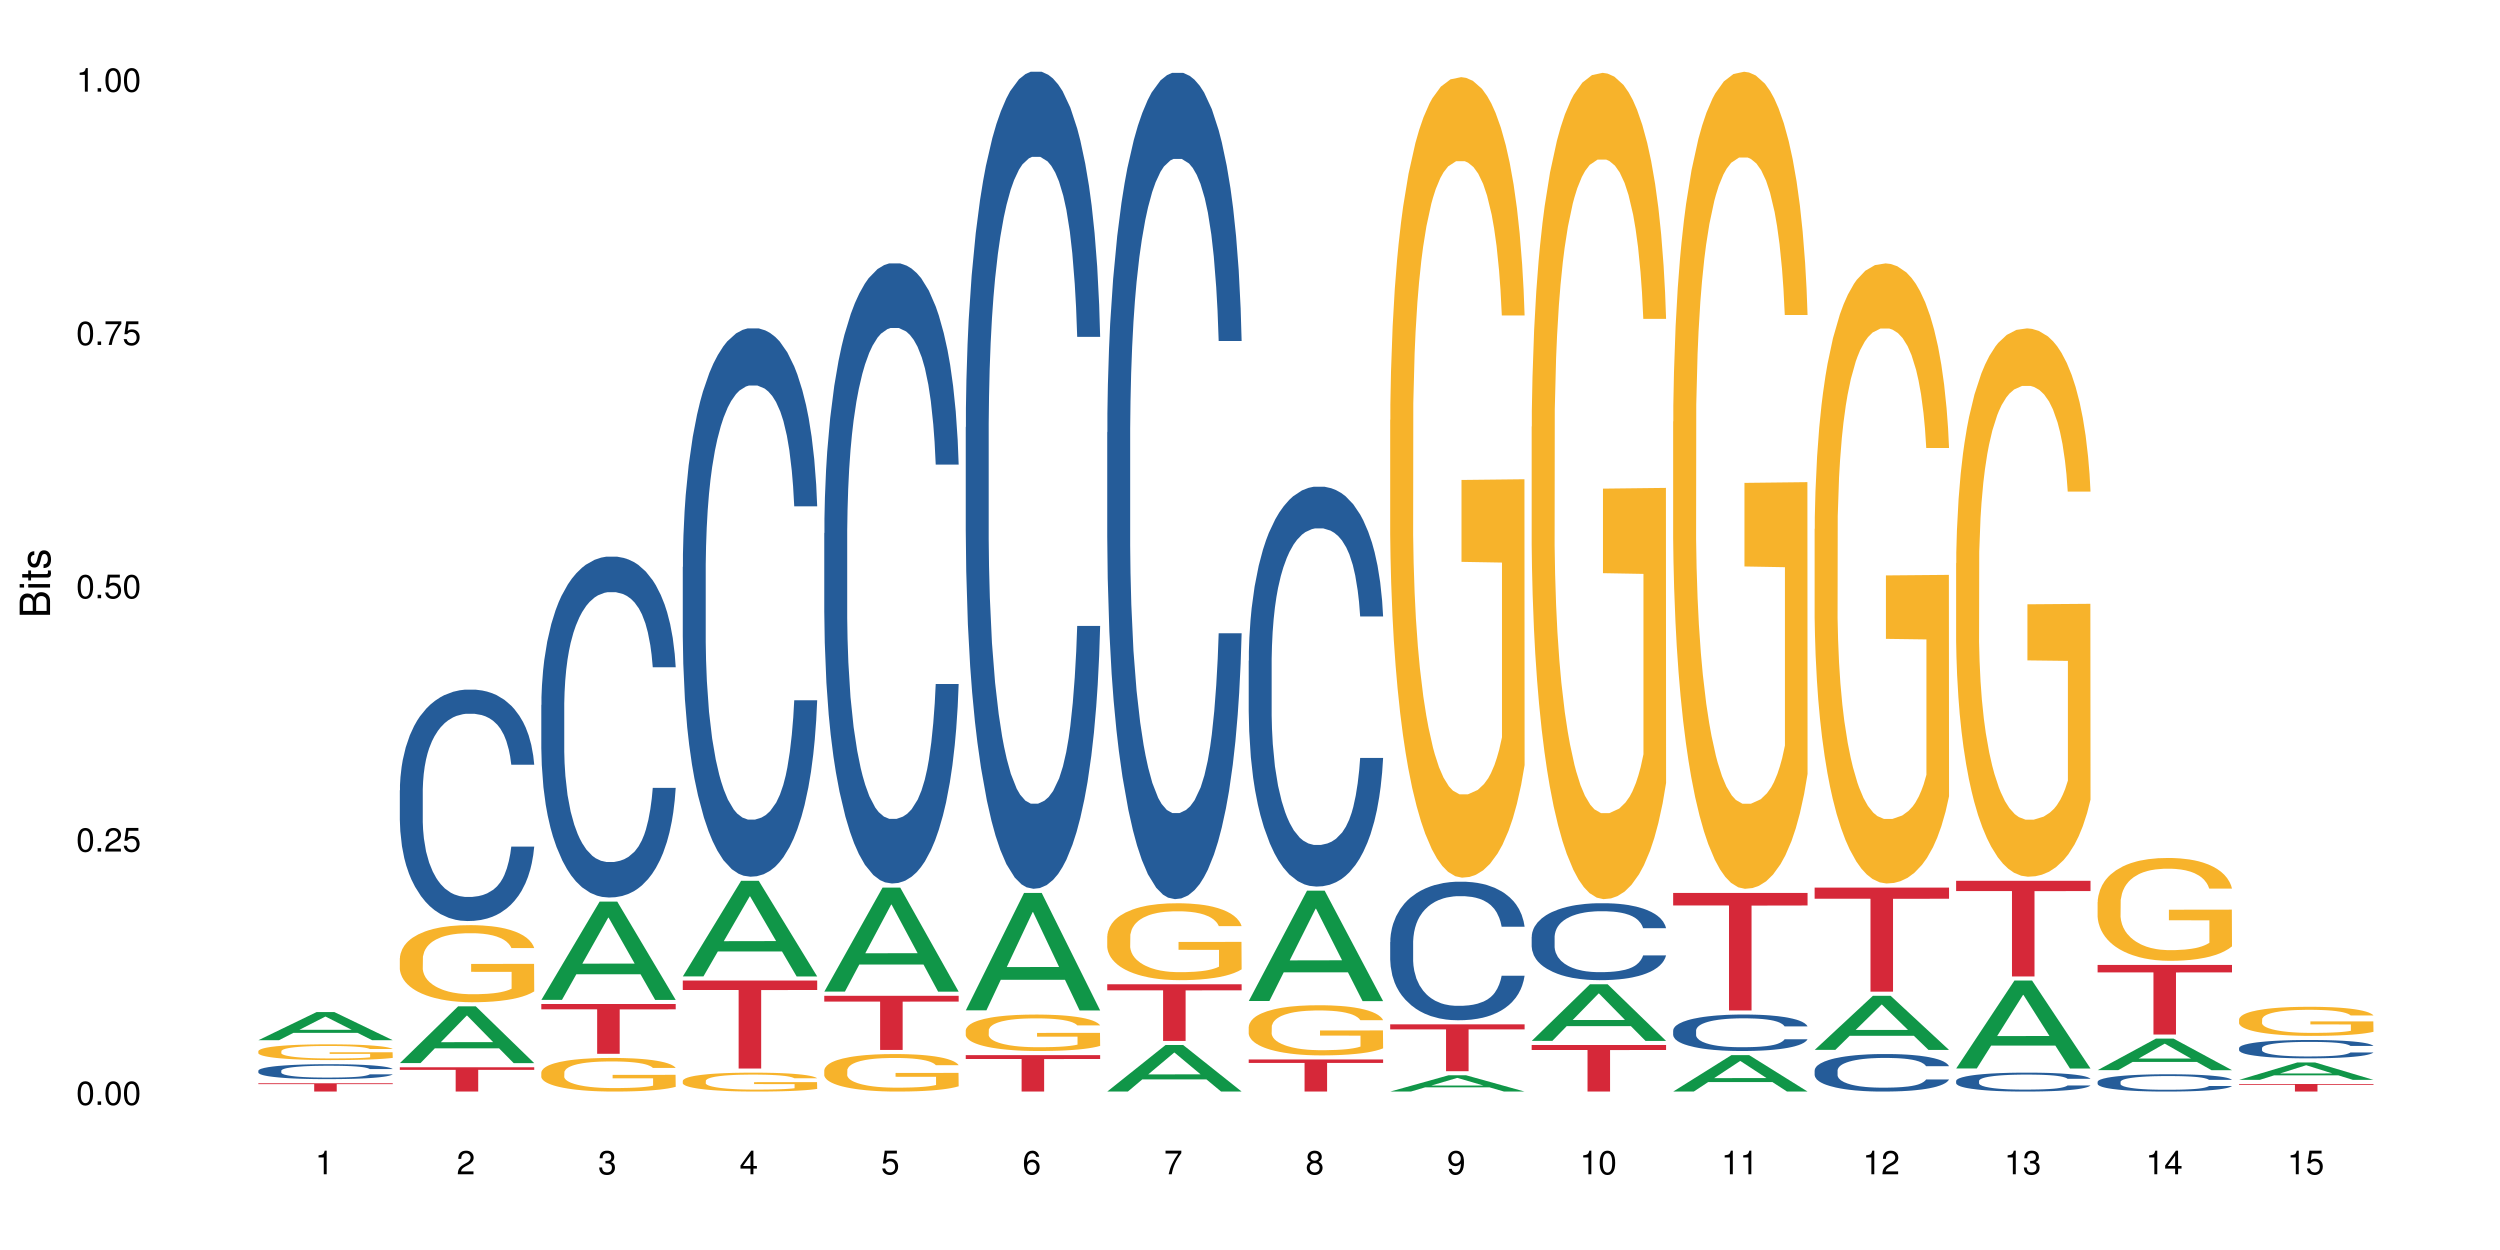 <?xml version="1.0" encoding="UTF-8"?>
<svg xmlns="http://www.w3.org/2000/svg" xmlns:xlink="http://www.w3.org/1999/xlink" width="720pt" height="360pt" viewBox="0 0 720 360" version="1.1">
<defs>
<g>
<symbol overflow="visible" id="glyph0-0">
<path style="stroke:none;" d=""/>
</symbol>
<symbol overflow="visible" id="glyph0-1">
<path style="stroke:none;" d="M 2.641 -6.797 C 2 -6.797 1.422 -6.531 1.078 -6.047 C 0.641 -5.453 0.406 -4.547 0.406 -3.297 C 0.406 -1 1.188 0.219 2.641 0.219 C 4.078 0.219 4.859 -1 4.859 -3.234 C 4.859 -4.562 4.656 -5.438 4.203 -6.047 C 3.844 -6.531 3.281 -6.797 2.641 -6.797 Z M 2.641 -6.047 C 3.547 -6.047 4 -5.125 4 -3.312 C 4 -1.375 3.562 -0.484 2.625 -0.484 C 1.734 -0.484 1.281 -1.422 1.281 -3.281 C 1.281 -5.141 1.734 -6.047 2.641 -6.047 Z M 2.641 -6.047 "/>
</symbol>
<symbol overflow="visible" id="glyph0-2">
<path style="stroke:none;" d="M 1.828 -1 L 0.828 -1 L 0.828 0 L 1.828 0 Z M 1.828 -1 "/>
</symbol>
<symbol overflow="visible" id="glyph0-3">
<path style="stroke:none;" d="M 4.859 -0.828 L 1.281 -0.828 C 1.359 -1.391 1.672 -1.75 2.5 -2.234 L 3.469 -2.75 C 4.406 -3.266 4.906 -3.969 4.906 -4.812 C 4.906 -5.375 4.672 -5.906 4.266 -6.266 C 3.859 -6.625 3.375 -6.797 2.719 -6.797 C 1.859 -6.797 1.219 -6.5 0.844 -5.922 C 0.609 -5.562 0.5 -5.125 0.484 -4.438 L 1.328 -4.438 C 1.359 -4.906 1.406 -5.188 1.531 -5.406 C 1.75 -5.812 2.188 -6.062 2.703 -6.062 C 3.469 -6.062 4.031 -5.516 4.031 -4.781 C 4.031 -4.25 3.719 -3.797 3.125 -3.438 L 2.234 -2.938 C 0.812 -2.141 0.406 -1.5 0.328 0 L 4.859 0 Z M 4.859 -0.828 "/>
</symbol>
<symbol overflow="visible" id="glyph0-4">
<path style="stroke:none;" d="M 4.562 -6.797 L 1.062 -6.797 L 0.547 -3.094 L 1.328 -3.094 C 1.719 -3.562 2.047 -3.734 2.578 -3.734 C 3.484 -3.734 4.062 -3.109 4.062 -2.094 C 4.062 -1.125 3.484 -0.531 2.578 -0.531 C 1.828 -0.531 1.375 -0.906 1.188 -1.672 L 0.328 -1.672 C 0.453 -1.109 0.547 -0.844 0.75 -0.594 C 1.125 -0.078 1.828 0.219 2.594 0.219 C 3.969 0.219 4.922 -0.781 4.922 -2.219 C 4.922 -3.562 4.031 -4.484 2.719 -4.484 C 2.25 -4.484 1.859 -4.359 1.469 -4.062 L 1.734 -5.969 L 4.562 -5.969 Z M 4.562 -6.797 "/>
</symbol>
<symbol overflow="visible" id="glyph0-5">
<path style="stroke:none;" d="M 4.984 -6.797 L 0.438 -6.797 L 0.438 -5.969 L 4.109 -5.969 C 2.5 -3.656 1.828 -2.234 1.328 0 L 2.219 0 C 2.594 -2.172 3.453 -4.047 4.984 -6.094 Z M 4.984 -6.797 "/>
</symbol>
<symbol overflow="visible" id="glyph0-6">
<path style="stroke:none;" d="M 2.484 -4.844 L 2.484 0 L 3.328 0 L 3.328 -6.797 L 2.766 -6.797 C 2.469 -5.75 2.281 -5.609 0.984 -5.453 L 0.984 -4.844 Z M 2.484 -4.844 "/>
</symbol>
<symbol overflow="visible" id="glyph0-7">
<path style="stroke:none;" d="M 2.125 -3.125 L 2.578 -3.125 C 3.516 -3.125 3.984 -2.703 3.984 -1.891 C 3.984 -1.031 3.469 -0.531 2.578 -0.531 C 1.656 -0.531 1.203 -0.984 1.156 -1.969 L 0.312 -1.969 C 0.344 -1.422 0.438 -1.078 0.609 -0.766 C 0.953 -0.109 1.625 0.219 2.547 0.219 C 3.953 0.219 4.859 -0.609 4.859 -1.906 C 4.859 -2.766 4.516 -3.25 3.703 -3.516 C 4.344 -3.766 4.656 -4.25 4.656 -4.938 C 4.656 -6.109 3.875 -6.797 2.578 -6.797 C 1.203 -6.797 0.484 -6.047 0.453 -4.609 L 1.297 -4.609 C 1.312 -5.016 1.344 -5.25 1.453 -5.453 C 1.641 -5.828 2.062 -6.062 2.594 -6.062 C 3.344 -6.062 3.797 -5.625 3.797 -4.906 C 3.797 -4.422 3.609 -4.141 3.25 -3.984 C 3.016 -3.891 2.719 -3.844 2.125 -3.844 Z M 2.125 -3.125 "/>
</symbol>
<symbol overflow="visible" id="glyph0-8">
<path style="stroke:none;" d="M 3.141 -1.625 L 3.141 0 L 3.984 0 L 3.984 -1.625 L 4.984 -1.625 L 4.984 -2.391 L 3.984 -2.391 L 3.984 -6.797 L 3.359 -6.797 L 0.266 -2.516 L 0.266 -1.625 Z M 3.141 -2.391 L 1 -2.391 L 3.141 -5.359 Z M 3.141 -2.391 "/>
</symbol>
<symbol overflow="visible" id="glyph0-9">
<path style="stroke:none;" d="M 4.781 -5.031 C 4.609 -6.141 3.891 -6.797 2.844 -6.797 C 2.094 -6.797 1.422 -6.438 1.031 -5.828 C 0.609 -5.172 0.406 -4.344 0.406 -3.094 C 0.406 -1.953 0.578 -1.234 0.984 -0.625 C 1.359 -0.078 1.953 0.219 2.703 0.219 C 3.984 0.219 4.922 -0.734 4.922 -2.078 C 4.922 -3.344 4.062 -4.234 2.844 -4.234 C 2.172 -4.234 1.641 -3.969 1.281 -3.469 C 1.281 -5.125 1.828 -6.047 2.797 -6.047 C 3.391 -6.047 3.797 -5.672 3.938 -5.031 Z M 2.734 -3.484 C 3.547 -3.484 4.062 -2.922 4.062 -2 C 4.062 -1.156 3.484 -0.531 2.703 -0.531 C 1.922 -0.531 1.328 -1.188 1.328 -2.047 C 1.328 -2.891 1.906 -3.484 2.734 -3.484 Z M 2.734 -3.484 "/>
</symbol>
<symbol overflow="visible" id="glyph0-10">
<path style="stroke:none;" d="M 3.75 -3.578 C 4.453 -4 4.688 -4.344 4.688 -4.984 C 4.688 -6.047 3.844 -6.797 2.641 -6.797 C 1.438 -6.797 0.594 -6.047 0.594 -4.984 C 0.594 -4.359 0.828 -4.016 1.516 -3.578 C 0.734 -3.203 0.359 -2.641 0.359 -1.891 C 0.359 -0.641 1.297 0.219 2.641 0.219 C 3.984 0.219 4.922 -0.641 4.922 -1.875 C 4.922 -2.641 4.531 -3.203 3.75 -3.578 Z M 2.641 -6.047 C 3.359 -6.047 3.812 -5.625 3.812 -4.969 C 3.812 -4.344 3.344 -3.922 2.641 -3.922 C 1.922 -3.922 1.453 -4.344 1.453 -4.984 C 1.453 -5.625 1.922 -6.047 2.641 -6.047 Z M 2.641 -3.203 C 3.484 -3.203 4.062 -2.672 4.062 -1.875 C 4.062 -1.062 3.484 -0.531 2.625 -0.531 C 1.797 -0.531 1.219 -1.078 1.219 -1.875 C 1.219 -2.672 1.797 -3.203 2.641 -3.203 Z M 2.641 -3.203 "/>
</symbol>
<symbol overflow="visible" id="glyph0-11">
<path style="stroke:none;" d="M 0.516 -1.547 C 0.672 -0.438 1.406 0.219 2.438 0.219 C 3.188 0.219 3.859 -0.141 4.266 -0.75 C 4.688 -1.406 4.891 -2.25 4.891 -3.484 C 4.891 -4.625 4.703 -5.359 4.312 -5.953 C 3.938 -6.5 3.344 -6.797 2.594 -6.797 C 1.297 -6.797 0.359 -5.844 0.359 -4.516 C 0.359 -3.25 1.234 -2.344 2.453 -2.344 C 3.094 -2.344 3.562 -2.578 4.016 -3.109 C 4 -1.453 3.469 -0.531 2.5 -0.531 C 1.906 -0.531 1.484 -0.906 1.359 -1.547 Z M 2.578 -6.062 C 3.375 -6.062 3.969 -5.406 3.969 -4.531 C 3.969 -3.688 3.375 -3.094 2.547 -3.094 C 1.734 -3.094 1.234 -3.672 1.234 -4.578 C 1.234 -5.438 1.797 -6.062 2.578 -6.062 Z M 2.578 -6.062 "/>
</symbol>
<symbol overflow="visible" id="glyph1-0">
<path style="stroke:none;" d=""/>
</symbol>
<symbol overflow="visible" id="glyph1-1">
<path style="stroke:none;" d="M 0 -0.953 L 0 -4.891 C 0 -5.719 -0.234 -6.344 -0.734 -6.797 C -1.188 -7.234 -1.812 -7.469 -2.5 -7.469 C -3.547 -7.469 -4.188 -7 -4.625 -5.875 C -4.984 -6.672 -5.641 -7.094 -6.531 -7.094 C -7.156 -7.094 -7.734 -6.859 -8.141 -6.391 C -8.562 -5.938 -8.75 -5.344 -8.75 -4.5 L -8.75 -0.953 Z M -4.984 -2.062 L -7.766 -2.062 L -7.766 -4.219 C -7.766 -4.844 -7.688 -5.203 -7.453 -5.5 C -7.219 -5.812 -6.859 -5.969 -6.375 -5.969 C -5.906 -5.969 -5.531 -5.812 -5.297 -5.5 C -5.062 -5.203 -4.984 -4.844 -4.984 -4.219 Z M -0.984 -2.062 L -4 -2.062 L -4 -4.781 C -4 -5.328 -3.859 -5.688 -3.578 -5.953 C -3.297 -6.219 -2.922 -6.359 -2.484 -6.359 C -2.062 -6.359 -1.688 -6.219 -1.406 -5.953 C -1.109 -5.688 -0.984 -5.328 -0.984 -4.781 Z M -0.984 -2.062 "/>
</symbol>
<symbol overflow="visible" id="glyph1-2">
<path style="stroke:none;" d="M -6.281 -1.797 L -6.281 -0.797 L 0 -0.797 L 0 -1.797 Z M -8.75 -1.797 L -8.75 -0.797 L -7.484 -0.797 L -7.484 -1.797 Z M -8.75 -1.797 "/>
</symbol>
<symbol overflow="visible" id="glyph1-3">
<path style="stroke:none;" d="M -6.281 -3.047 L -6.281 -2.016 L -8.016 -2.016 L -8.016 -1.016 L -6.281 -1.016 L -6.281 -0.172 L -5.469 -0.172 L -5.469 -1.016 L -0.719 -1.016 C -0.078 -1.016 0.281 -1.453 0.281 -2.234 C 0.281 -2.469 0.25 -2.719 0.188 -3.047 L -0.641 -3.047 C -0.609 -2.922 -0.594 -2.766 -0.594 -2.562 C -0.594 -2.141 -0.719 -2.016 -1.156 -2.016 L -5.469 -2.016 L -5.469 -3.047 Z M -6.281 -3.047 "/>
</symbol>
<symbol overflow="visible" id="glyph1-4">
<path style="stroke:none;" d="M -4.531 -5.25 C -5.766 -5.25 -6.469 -4.422 -6.469 -2.969 C -6.469 -1.516 -5.719 -0.562 -4.547 -0.562 C -3.562 -0.562 -3.094 -1.062 -2.734 -2.562 L -2.516 -3.484 C -2.344 -4.188 -2.094 -4.469 -1.625 -4.469 C -1.047 -4.469 -0.641 -3.875 -0.641 -3 C -0.641 -2.453 -0.797 -2 -1.062 -1.75 C -1.25 -1.594 -1.422 -1.531 -1.875 -1.469 L -1.875 -0.406 C -0.422 -0.453 0.281 -1.266 0.281 -2.922 C 0.281 -4.5 -0.5 -5.516 -1.719 -5.516 C -2.656 -5.516 -3.172 -4.984 -3.469 -3.734 L -3.703 -2.766 C -3.891 -1.953 -4.156 -1.609 -4.594 -1.609 C -5.172 -1.609 -5.547 -2.125 -5.547 -2.938 C -5.547 -3.75 -5.203 -4.172 -4.531 -4.203 Z M -4.531 -5.25 "/>
</symbol>
</g>
</defs>
<g id="surface52623">
<rect x="0" y="0" width="720" height="360" style="fill:rgb(100%,100%,100%);fill-opacity:1;stroke:none;"/>
<path style=" stroke:none;fill-rule:nonzero;fill:rgb(6.275%,58.824%,28.235%);fill-opacity:1;" d="M 74.402 299.578 L 74.445 299.57 L 91.191 291.469 L 96.281 291.469 L 113.113 299.586 L 107.199 299.586 L 102.98 297.469 L 84.492 297.469 L 80.355 299.578 L 74.402 299.578 L 86.27 296.59 L 101.285 296.582 L 93.797 292.793 L 93.715 292.785 L 93.633 292.809 L 86.23 296.582 L 86.27 296.59 Z M 74.402 299.578 "/>
<path style=" stroke:none;fill-rule:nonzero;fill:rgb(14.51%,36.078%,60%);fill-opacity:1;" d="M 74.402 308.363 L 74.449 308.359 L 74.449 308.266 L 74.59 308.113 L 74.922 307.926 L 75.25 307.797 L 76.102 307.562 L 77.281 307.34 L 78.508 307.168 L 79.406 307.062 L 80.207 306.984 L 82.051 306.84 L 83.23 306.766 L 84.504 306.699 L 86.062 306.633 L 87.195 306.59 L 89.746 306.527 L 91.633 306.5 L 93.098 306.488 L 96.258 306.488 L 98.148 306.504 L 99.516 306.523 L 101.027 306.555 L 102.301 306.59 L 104.52 306.68 L 106.504 306.789 L 107.398 306.852 L 108.816 306.973 L 109.902 307.09 L 110.656 307.195 L 111.508 307.34 L 112.262 307.516 L 112.828 307.719 L 113.113 307.887 L 106.504 307.887 L 106.172 307.73 L 105.793 307.605 L 105.086 307.445 L 104.379 307.332 L 103.387 307.219 L 102.488 307.141 L 101.262 307.066 L 100.176 307.02 L 99.043 306.984 L 97.957 306.961 L 95.883 306.938 L 93.473 306.938 L 92.578 306.945 L 90.734 306.977 L 89.746 307.004 L 88.328 307.059 L 87.336 307.109 L 86.156 307.191 L 85.355 307.258 L 84.363 307.359 L 83.656 307.449 L 82.852 307.578 L 82.379 307.676 L 81.957 307.789 L 81.578 307.918 L 81.293 308.055 L 81.105 308.199 L 81.012 308.344 L 81.012 308.953 L 81.105 309.094 L 81.34 309.258 L 81.957 309.5 L 82.852 309.707 L 83.891 309.875 L 84.883 309.992 L 85.449 310.047 L 86.203 310.109 L 87.383 310.188 L 89.082 310.266 L 90.074 310.297 L 91.586 310.328 L 93.145 310.344 L 95.219 310.344 L 97.062 310.328 L 98.289 310.309 L 99.562 310.277 L 101.309 310.211 L 102.395 310.148 L 103.34 310.074 L 104.047 310 L 104.52 309.938 L 105.227 309.812 L 105.793 309.68 L 106.219 309.543 L 106.504 309.41 L 113.113 309.41 L 112.828 309.566 L 112.402 309.719 L 111.977 309.832 L 111.316 309.973 L 110.562 310.094 L 109.477 310.23 L 108.578 310.32 L 107.398 310.422 L 106.312 310.496 L 105.133 310.562 L 103.387 310.641 L 102.254 310.68 L 101.027 310.715 L 99.562 310.746 L 97.723 310.773 L 95.738 310.789 L 93.898 310.793 L 91.914 310.785 L 90.453 310.77 L 88.516 310.734 L 86.109 310.664 L 84.363 310.59 L 82.992 310.516 L 81.812 310.438 L 80.492 310.328 L 78.793 310.156 L 77.754 310.023 L 77.047 309.914 L 76.242 309.758 L 75.676 309.621 L 75.016 309.402 L 74.543 309.121 L 74.402 308.906 Z M 74.402 308.363 "/>
<path style=" stroke:none;fill-rule:nonzero;fill:rgb(96.863%,70.196%,16.863%);fill-opacity:1;" d="M 74.402 302.711 L 74.449 302.707 L 74.449 302.625 L 74.637 302.438 L 75.109 302.18 L 75.723 301.969 L 76.383 301.805 L 76.809 301.715 L 77.52 301.594 L 78.133 301.5 L 79.688 301.312 L 81.672 301.141 L 82.758 301.066 L 83.984 300.996 L 85.73 300.914 L 86.535 300.887 L 88.988 300.82 L 91.773 300.777 L 94.844 300.766 L 96.258 300.77 L 98.195 300.789 L 100.836 300.832 L 102.348 300.875 L 103.527 300.914 L 104.754 300.969 L 106.266 301.055 L 107.684 301.152 L 108.816 301.254 L 109.949 301.375 L 110.895 301.508 L 111.695 301.656 L 112.402 301.828 L 112.828 301.973 L 113.113 302.121 L 106.551 302.121 L 106.172 301.973 L 105.746 301.863 L 105.039 301.727 L 104.332 301.625 L 103.621 301.547 L 102.301 301.438 L 101.168 301.371 L 99.75 301.312 L 98.383 301.277 L 96.824 301.254 L 95.883 301.242 L 93.379 301.242 L 91.113 301.273 L 89.793 301.305 L 88.848 301.34 L 87.527 301.402 L 86.723 301.453 L 86.25 301.484 L 84.836 301.613 L 83.891 301.73 L 83.371 301.809 L 82.711 301.934 L 82.238 302.043 L 81.719 302.211 L 81.438 302.336 L 81.059 302.617 L 81.012 303.363 L 81.152 303.523 L 81.438 303.691 L 81.812 303.84 L 82.379 304 L 82.945 304.117 L 83.938 304.281 L 84.789 304.391 L 85.449 304.461 L 86.723 304.57 L 87.242 304.609 L 88.469 304.684 L 89.746 304.742 L 91.301 304.793 L 92.48 304.816 L 94.371 304.836 L 96.777 304.836 L 99.609 304.812 L 101.402 304.777 L 102.633 304.746 L 103.434 304.715 L 104.426 304.672 L 105.133 304.629 L 105.793 304.582 L 106.598 304.512 L 106.598 303.523 L 94.938 303.516 L 94.938 303.051 L 113.062 303.047 L 113.113 304.672 L 112.121 304.781 L 110.895 304.891 L 109.711 304.973 L 108.484 305.043 L 106.738 305.125 L 105.324 305.172 L 103.152 305.23 L 101.168 305.27 L 99.09 305.293 L 97.25 305.305 L 95.078 305.309 L 93.145 305.301 L 91.066 305.277 L 89.414 305.242 L 87.902 305.203 L 86.391 305.148 L 84.504 305.062 L 83.277 304.992 L 82.004 304.902 L 80.727 304.801 L 79.594 304.688 L 78.84 304.602 L 78.086 304.5 L 77.281 304.375 L 76.527 304.234 L 75.961 304.105 L 75.441 303.961 L 75.062 303.824 L 74.684 303.637 L 74.496 303.488 L 74.402 303.359 Z M 74.402 302.711 "/>
<path style=" stroke:none;fill-rule:nonzero;fill:rgb(83.922%,15.686%,22.353%);fill-opacity:1;" d="M 74.402 311.973 L 113.113 311.973 L 113.113 312.23 L 96.98 312.23 L 96.98 314.371 L 90.488 314.371 L 90.488 312.234 L 90.395 312.23 L 74.402 312.23 Z M 74.402 311.973 "/>
<path style=" stroke:none;fill-rule:nonzero;fill:rgb(6.275%,58.824%,28.235%);fill-opacity:1;" d="M 115.148 306.172 L 115.191 306.156 L 131.938 289.828 L 137.027 289.828 L 153.859 306.188 L 147.945 306.188 L 143.727 301.914 L 125.238 301.914 L 121.105 306.172 L 115.148 306.172 L 127.02 300.148 L 142.031 300.133 L 134.543 292.5 L 134.461 292.484 L 134.379 292.531 L 126.977 300.133 L 127.02 300.148 Z M 115.148 306.172 "/>
<path style=" stroke:none;fill-rule:nonzero;fill:rgb(14.51%,36.078%,60%);fill-opacity:1;" d="M 115.148 227.617 L 115.195 227.559 L 115.195 226.094 L 115.336 223.781 L 115.668 220.855 L 116 218.848 L 116.848 215.254 L 118.027 211.781 L 119.254 209.102 L 120.152 207.516 L 120.957 206.297 L 122.797 204.043 L 123.977 202.887 L 125.25 201.852 L 126.809 200.816 L 127.941 200.207 L 130.492 199.234 L 132.379 198.805 L 133.844 198.625 L 137.004 198.625 L 138.895 198.867 L 140.262 199.172 L 141.773 199.66 L 143.047 200.207 L 145.266 201.547 L 147.25 203.254 L 148.145 204.227 L 149.562 206.117 L 150.648 207.941 L 151.402 209.527 L 152.254 211.781 L 153.008 214.52 L 153.574 217.629 L 153.859 220.246 L 147.25 220.246 L 146.918 217.812 L 146.539 215.922 L 145.832 213.426 L 145.125 211.66 L 144.133 209.891 L 143.238 208.734 L 142.008 207.578 L 140.922 206.848 L 139.789 206.297 L 138.703 205.934 L 136.629 205.566 L 134.219 205.566 L 133.324 205.688 L 131.48 206.176 L 130.492 206.602 L 129.074 207.457 L 128.082 208.246 L 126.902 209.465 L 126.102 210.5 L 125.109 212.086 L 124.402 213.484 L 123.598 215.496 L 123.125 217.02 L 122.703 218.723 L 122.324 220.734 L 122.039 222.867 L 121.852 225.121 L 121.758 227.312 L 121.758 236.754 L 121.852 238.945 L 122.09 241.504 L 122.703 245.223 L 123.598 248.449 L 124.637 251.008 L 125.629 252.836 L 126.195 253.688 L 126.949 254.664 L 128.129 255.883 L 129.828 257.098 L 130.82 257.586 L 132.332 258.074 L 133.891 258.316 L 135.965 258.316 L 137.809 258.074 L 139.035 257.77 L 140.309 257.281 L 142.055 256.246 L 143.141 255.273 L 144.086 254.113 L 144.793 252.957 L 145.266 251.984 L 145.973 250.094 L 146.539 248.023 L 146.965 245.891 L 147.25 243.82 L 153.859 243.82 L 153.574 246.258 L 153.148 248.633 L 152.727 250.398 L 152.062 252.531 L 151.309 254.418 L 150.223 256.551 L 149.328 257.953 L 148.145 259.477 L 147.059 260.633 L 145.879 261.668 L 144.133 262.887 L 143 263.496 L 141.773 264.043 L 140.309 264.531 L 138.469 264.957 L 136.484 265.199 L 134.645 265.262 L 132.664 265.141 L 131.199 264.895 L 129.262 264.348 L 126.855 263.25 L 125.109 262.094 L 123.742 260.938 L 122.559 259.719 L 121.238 258.074 L 119.539 255.395 L 118.5 253.324 L 117.793 251.617 L 116.988 249.242 L 116.422 247.109 L 115.762 243.699 L 115.289 239.375 L 115.148 236.023 Z M 115.148 227.617 "/>
<path style=" stroke:none;fill-rule:nonzero;fill:rgb(96.863%,70.196%,16.863%);fill-opacity:1;" d="M 115.148 275.953 L 115.195 275.93 L 115.195 275.527 L 115.383 274.613 L 115.855 273.355 L 116.469 272.32 L 117.133 271.512 L 117.555 271.086 L 118.266 270.477 L 118.879 270.031 L 120.438 269.117 L 122.418 268.266 L 123.504 267.902 L 124.73 267.555 L 126.477 267.172 L 127.281 267.027 L 129.734 266.703 L 132.52 266.5 L 135.59 266.441 L 137.004 266.461 L 138.941 266.543 L 141.586 266.766 L 143.094 266.969 L 144.273 267.172 L 145.504 267.434 L 147.012 267.84 L 148.43 268.328 L 149.562 268.812 L 150.695 269.422 L 151.641 270.07 L 152.441 270.781 L 153.148 271.633 L 153.574 272.344 L 153.859 273.051 L 147.297 273.051 L 146.918 272.344 L 146.492 271.793 L 145.785 271.125 L 145.078 270.641 L 144.371 270.254 L 143.047 269.727 L 141.914 269.402 L 140.5 269.117 L 139.129 268.934 L 137.57 268.812 L 136.629 268.773 L 134.125 268.773 L 131.859 268.914 L 130.539 269.078 L 129.594 269.238 L 128.273 269.543 L 127.469 269.785 L 126.996 269.949 L 125.582 270.578 L 124.637 271.145 L 124.117 271.531 L 123.457 272.141 L 122.984 272.688 L 122.465 273.5 L 122.184 274.105 L 121.805 275.484 L 121.758 279.137 L 121.898 279.906 L 122.184 280.738 L 122.559 281.469 L 123.125 282.238 L 123.691 282.828 L 124.684 283.617 L 125.535 284.145 L 126.195 284.488 L 127.469 285.035 L 127.988 285.219 L 129.215 285.586 L 130.492 285.867 L 132.047 286.113 L 133.23 286.234 L 135.117 286.336 L 137.523 286.336 L 140.355 286.215 L 142.152 286.051 L 143.379 285.891 L 144.18 285.746 L 145.172 285.523 L 145.879 285.32 L 146.539 285.098 L 147.344 284.754 L 147.344 279.906 L 135.684 279.887 L 135.684 277.613 L 153.812 277.594 L 153.859 285.523 L 152.867 286.07 L 151.641 286.598 L 150.461 287.004 L 149.23 287.348 L 147.484 287.734 L 146.07 287.977 L 143.898 288.262 L 141.914 288.445 L 139.836 288.566 L 137.996 288.625 L 135.824 288.648 L 133.891 288.605 L 131.812 288.484 L 130.16 288.324 L 128.648 288.121 L 127.141 287.855 L 125.25 287.43 L 124.023 287.086 L 122.75 286.66 L 121.473 286.152 L 120.34 285.605 L 119.586 285.18 L 118.832 284.691 L 118.027 284.082 L 117.273 283.395 L 116.707 282.766 L 116.188 282.055 L 115.809 281.387 L 115.434 280.473 L 115.242 279.742 L 115.148 279.117 Z M 115.148 275.953 "/>
<path style=" stroke:none;fill-rule:nonzero;fill:rgb(83.922%,15.686%,22.353%);fill-opacity:1;" d="M 115.148 307.367 L 153.859 307.367 L 153.859 308.113 L 137.727 308.121 L 137.727 314.371 L 131.234 314.371 L 131.234 308.129 L 131.141 308.113 L 115.148 308.113 Z M 115.148 307.367 "/>
<path style=" stroke:none;fill-rule:nonzero;fill:rgb(6.275%,58.824%,28.235%);fill-opacity:1;" d="M 155.895 287.957 L 155.938 287.93 L 172.688 259.668 L 177.773 259.668 L 194.605 287.98 L 188.691 287.98 L 184.473 280.59 L 165.984 280.59 L 161.852 287.957 L 155.895 287.957 L 167.766 277.535 L 182.777 277.508 L 175.293 264.293 L 175.207 264.27 L 175.125 264.348 L 167.723 277.508 L 167.766 277.535 Z M 155.895 287.957 "/>
<path style=" stroke:none;fill-rule:nonzero;fill:rgb(14.51%,36.078%,60%);fill-opacity:1;" d="M 155.895 203.035 L 155.941 202.945 L 155.941 200.793 L 156.086 197.383 L 156.414 193.074 L 156.746 190.113 L 157.594 184.82 L 158.773 179.707 L 160.004 175.758 L 160.898 173.426 L 161.703 171.629 L 163.543 168.309 L 164.723 166.605 L 165.996 165.078 L 167.555 163.555 L 168.688 162.656 L 171.238 161.223 L 173.125 160.594 L 174.59 160.324 L 177.75 160.324 L 179.641 160.684 L 181.008 161.133 L 182.52 161.848 L 183.793 162.656 L 186.012 164.633 L 187.996 167.145 L 188.895 168.578 L 190.309 171.359 L 191.395 174.055 L 192.148 176.387 L 193 179.707 L 193.754 183.742 L 194.32 188.32 L 194.605 192.18 L 187.996 192.18 L 187.664 188.59 L 187.289 185.809 L 186.578 182.129 L 185.871 179.527 L 184.879 176.926 L 183.984 175.219 L 182.754 173.516 L 181.672 172.438 L 180.539 171.629 L 179.453 171.09 L 177.375 170.555 L 174.965 170.555 L 174.07 170.734 L 172.23 171.449 L 171.238 172.078 L 169.82 173.336 L 168.828 174.5 L 167.648 176.297 L 166.848 177.82 L 165.855 180.156 L 165.148 182.219 L 164.344 185.18 L 163.875 187.422 L 163.449 189.934 L 163.07 192.895 L 162.789 196.035 L 162.598 199.355 L 162.504 202.586 L 162.504 216.496 L 162.598 219.727 L 162.836 223.496 L 163.449 228.969 L 164.344 233.723 L 165.383 237.492 L 166.375 240.184 L 166.941 241.441 L 167.695 242.875 L 168.879 244.672 L 170.578 246.465 L 171.566 247.184 L 173.078 247.902 L 174.637 248.262 L 176.715 248.262 L 178.555 247.902 L 179.781 247.453 L 181.055 246.734 L 182.805 245.211 L 183.891 243.773 L 184.832 242.07 L 185.539 240.363 L 186.012 238.93 L 186.723 236.145 L 187.289 233.094 L 187.711 229.953 L 187.996 226.902 L 194.605 226.902 L 194.32 230.492 L 193.898 233.992 L 193.473 236.594 L 192.812 239.734 L 192.055 242.516 L 190.969 245.656 L 190.074 247.723 L 188.895 249.965 L 187.809 251.668 L 186.625 253.195 L 184.879 254.988 L 183.746 255.887 L 182.52 256.695 L 181.055 257.414 L 179.215 258.039 L 177.234 258.398 L 175.391 258.488 L 173.41 258.309 L 171.945 257.949 L 170.012 257.145 L 167.602 255.527 L 165.855 253.824 L 164.488 252.117 L 163.309 250.324 L 161.984 247.902 L 160.285 243.953 L 159.246 240.902 L 158.539 238.391 L 157.738 234.891 L 157.168 231.75 L 156.508 226.727 L 156.035 220.355 L 155.895 215.418 Z M 155.895 203.035 "/>
<path style=" stroke:none;fill-rule:nonzero;fill:rgb(96.863%,70.196%,16.863%);fill-opacity:1;" d="M 155.895 308.832 L 155.941 308.824 L 155.941 308.648 L 156.133 308.25 L 156.602 307.699 L 157.219 307.25 L 157.879 306.895 L 158.305 306.711 L 159.012 306.445 L 159.625 306.25 L 161.184 305.852 L 163.164 305.48 L 164.25 305.32 L 165.477 305.172 L 167.227 305.004 L 168.027 304.941 L 170.48 304.801 L 173.266 304.711 L 176.336 304.684 L 177.75 304.691 L 179.688 304.73 L 182.332 304.824 L 183.84 304.914 L 185.023 305.004 L 186.25 305.117 L 187.758 305.293 L 189.176 305.508 L 190.309 305.719 L 191.441 305.984 L 192.387 306.27 L 193.188 306.578 L 193.898 306.949 L 194.32 307.258 L 194.605 307.566 L 188.043 307.566 L 187.664 307.258 L 187.242 307.02 L 186.531 306.727 L 185.824 306.516 L 185.117 306.348 L 183.793 306.117 L 182.66 305.977 L 181.246 305.852 L 179.875 305.773 L 178.32 305.719 L 177.375 305.703 L 174.871 305.703 L 172.605 305.762 L 171.285 305.836 L 170.34 305.906 L 169.02 306.039 L 168.215 306.145 L 167.746 306.215 L 166.328 306.488 L 165.383 306.738 L 164.863 306.906 L 164.203 307.172 L 163.73 307.41 L 163.211 307.762 L 162.93 308.027 L 162.551 308.629 L 162.504 310.223 L 162.645 310.559 L 162.93 310.922 L 163.309 311.238 L 163.875 311.574 L 164.441 311.832 L 165.43 312.176 L 166.281 312.406 L 166.941 312.559 L 168.215 312.797 L 168.734 312.875 L 169.961 313.035 L 171.238 313.16 L 172.797 313.266 L 173.977 313.316 L 175.863 313.363 L 178.27 313.363 L 181.105 313.309 L 182.898 313.238 L 184.125 313.168 L 184.926 313.105 L 185.918 313.008 L 186.625 312.922 L 187.289 312.824 L 188.09 312.672 L 188.09 310.559 L 176.43 310.551 L 176.43 309.559 L 194.559 309.551 L 194.605 313.008 L 193.613 313.246 L 192.387 313.477 L 191.207 313.652 L 189.977 313.805 L 188.23 313.973 L 186.816 314.078 L 184.645 314.203 L 182.66 314.281 L 180.586 314.336 L 178.742 314.363 L 176.57 314.371 L 174.637 314.352 L 172.559 314.301 L 170.906 314.23 L 169.395 314.141 L 167.887 314.027 L 165.996 313.84 L 164.77 313.691 L 163.496 313.504 L 162.223 313.281 L 161.09 313.043 L 160.332 312.859 L 159.578 312.645 L 158.773 312.379 L 158.02 312.078 L 157.453 311.805 L 156.934 311.496 L 156.555 311.203 L 156.18 310.805 L 155.988 310.488 L 155.895 310.215 Z M 155.895 308.832 "/>
<path style=" stroke:none;fill-rule:nonzero;fill:rgb(83.922%,15.686%,22.353%);fill-opacity:1;" d="M 155.895 289.16 L 194.605 289.16 L 194.605 290.695 L 178.473 290.711 L 178.473 303.504 L 171.98 303.504 L 171.98 290.723 L 171.887 290.695 L 155.895 290.695 Z M 155.895 289.16 "/>
<path style=" stroke:none;fill-rule:nonzero;fill:rgb(6.275%,58.824%,28.235%);fill-opacity:1;" d="M 196.641 281.199 L 196.684 281.172 L 213.434 253.676 L 218.52 253.676 L 235.352 281.223 L 229.438 281.223 L 225.219 274.031 L 206.734 274.031 L 202.598 281.199 L 196.641 281.199 L 208.512 271.059 L 223.523 271.031 L 216.039 258.176 L 215.957 258.152 L 215.871 258.23 L 208.469 271.031 L 208.512 271.059 Z M 196.641 281.199 "/>
<path style=" stroke:none;fill-rule:nonzero;fill:rgb(14.51%,36.078%,60%);fill-opacity:1;" d="M 196.641 163.285 L 196.688 163.141 L 196.688 159.676 L 196.832 154.191 L 197.16 147.262 L 197.492 142.496 L 198.34 133.98 L 199.523 125.754 L 200.75 119.402 L 201.645 115.648 L 202.449 112.762 L 204.289 107.418 L 205.469 104.676 L 206.746 102.223 L 208.301 99.77 L 209.434 98.324 L 211.984 96.016 L 213.871 95.004 L 215.336 94.57 L 218.5 94.57 L 220.387 95.148 L 221.754 95.871 L 223.266 97.027 L 224.539 98.324 L 226.758 101.5 L 228.742 105.543 L 229.641 107.852 L 231.055 112.328 L 232.141 116.656 L 232.898 120.41 L 233.746 125.754 L 234.5 132.25 L 235.066 139.609 L 235.352 145.816 L 228.742 145.816 L 228.41 140.043 L 228.035 135.57 L 227.328 129.648 L 226.617 125.465 L 225.625 121.277 L 224.73 118.535 L 223.504 115.793 L 222.418 114.059 L 221.285 112.762 L 220.199 111.895 L 218.121 111.027 L 215.715 111.027 L 214.816 111.316 L 212.977 112.473 L 211.984 113.48 L 210.566 115.504 L 209.578 117.379 L 208.395 120.266 L 207.594 122.723 L 206.602 126.473 L 205.895 129.793 L 205.094 134.559 L 204.621 138.168 L 204.195 142.207 L 203.816 146.973 L 203.535 152.023 L 203.344 157.367 L 203.25 162.562 L 203.25 184.938 L 203.344 190.137 L 203.582 196.199 L 204.195 205.004 L 205.094 212.656 L 206.129 218.719 L 207.121 223.047 L 207.688 225.07 L 208.445 227.379 L 209.625 230.266 L 211.324 233.152 L 212.316 234.309 L 213.824 235.461 L 215.383 236.039 L 217.461 236.039 L 219.301 235.461 L 220.527 234.742 L 221.805 233.586 L 223.551 231.133 L 224.637 228.82 L 225.578 226.078 L 226.289 223.336 L 226.758 221.027 L 227.469 216.551 L 228.035 211.645 L 228.461 206.59 L 228.742 201.684 L 235.352 201.684 L 235.066 207.457 L 234.645 213.086 L 234.219 217.273 L 233.559 222.328 L 232.801 226.801 L 231.715 231.855 L 230.82 235.176 L 229.641 238.781 L 228.555 241.527 L 227.375 243.98 L 225.625 246.867 L 224.492 248.309 L 223.266 249.609 L 221.805 250.766 L 219.961 251.773 L 217.98 252.352 L 216.137 252.496 L 214.156 252.207 L 212.691 251.629 L 210.758 250.332 L 208.348 247.734 L 206.602 244.988 L 205.234 242.246 L 204.055 239.359 L 202.73 235.461 L 201.031 229.109 L 199.992 224.203 L 199.285 220.16 L 198.484 214.531 L 197.918 209.48 L 197.254 201.395 L 196.785 191.145 L 196.641 183.207 Z M 196.641 163.285 "/>
<path style=" stroke:none;fill-rule:nonzero;fill:rgb(96.863%,70.196%,16.863%);fill-opacity:1;" d="M 196.641 311.254 L 196.688 311.25 L 196.688 311.152 L 196.879 310.926 L 197.352 310.617 L 197.965 310.363 L 198.625 310.164 L 199.051 310.062 L 199.758 309.91 L 200.371 309.801 L 201.93 309.578 L 203.91 309.367 L 204.996 309.277 L 206.227 309.195 L 207.973 309.102 L 208.773 309.066 L 211.23 308.984 L 214.016 308.938 L 217.082 308.922 L 218.5 308.926 L 220.434 308.945 L 223.078 309 L 224.59 309.051 L 225.77 309.102 L 226.996 309.164 L 228.508 309.266 L 229.922 309.383 L 231.055 309.504 L 232.188 309.652 L 233.133 309.812 L 233.934 309.984 L 234.645 310.195 L 235.066 310.371 L 235.352 310.543 L 228.789 310.543 L 228.41 310.371 L 227.988 310.234 L 227.277 310.07 L 226.57 309.949 L 225.863 309.855 L 224.539 309.727 L 223.406 309.648 L 221.992 309.578 L 220.621 309.531 L 219.066 309.504 L 218.121 309.492 L 215.617 309.492 L 213.352 309.527 L 212.031 309.566 L 211.086 309.609 L 209.766 309.684 L 208.961 309.742 L 208.492 309.781 L 207.074 309.938 L 206.129 310.074 L 205.609 310.172 L 204.949 310.32 L 204.477 310.453 L 203.961 310.652 L 203.676 310.801 L 203.297 311.141 L 203.25 312.035 L 203.391 312.227 L 203.676 312.43 L 204.055 312.609 L 204.621 312.797 L 205.188 312.941 L 206.176 313.137 L 207.027 313.266 L 207.688 313.352 L 208.961 313.484 L 209.48 313.531 L 210.711 313.617 L 211.984 313.688 L 213.543 313.75 L 214.723 313.777 L 216.609 313.805 L 219.02 313.805 L 221.852 313.773 L 223.645 313.734 L 224.871 313.695 L 225.676 313.66 L 226.664 313.605 L 227.375 313.555 L 228.035 313.5 L 228.836 313.414 L 228.836 312.227 L 217.176 312.219 L 217.176 311.664 L 235.305 311.656 L 235.352 313.605 L 234.359 313.738 L 233.133 313.867 L 231.953 313.969 L 230.727 314.051 L 228.977 314.148 L 227.562 314.207 L 225.391 314.277 L 223.406 314.32 L 221.332 314.352 L 219.488 314.367 L 217.32 314.371 L 215.383 314.359 L 213.305 314.332 L 211.652 314.293 L 210.145 314.242 L 208.633 314.176 L 206.746 314.07 L 205.516 313.988 L 204.242 313.883 L 202.969 313.758 L 201.836 313.625 L 201.078 313.52 L 200.324 313.398 L 199.523 313.25 L 198.766 313.082 L 198.199 312.926 L 197.68 312.754 L 197.305 312.59 L 196.926 312.363 L 196.738 312.188 L 196.641 312.031 Z M 196.641 311.254 "/>
<path style=" stroke:none;fill-rule:nonzero;fill:rgb(83.922%,15.686%,22.353%);fill-opacity:1;" d="M 196.641 282.402 L 235.352 282.402 L 235.352 285.117 L 219.219 285.141 L 219.219 307.742 L 212.727 307.742 L 212.727 285.164 L 212.633 285.117 L 196.641 285.117 Z M 196.641 282.402 "/>
<path style=" stroke:none;fill-rule:nonzero;fill:rgb(6.275%,58.824%,28.235%);fill-opacity:1;" d="M 237.387 285.578 L 237.43 285.551 L 254.18 255.625 L 259.266 255.625 L 276.098 285.609 L 270.184 285.609 L 265.965 277.781 L 247.48 277.781 L 243.344 285.578 L 237.387 285.578 L 249.258 274.543 L 264.27 274.516 L 256.785 260.523 L 256.703 260.496 L 256.621 260.582 L 249.215 274.516 L 249.258 274.543 Z M 237.387 285.578 "/>
<path style=" stroke:none;fill-rule:nonzero;fill:rgb(14.51%,36.078%,60%);fill-opacity:1;" d="M 237.387 153.562 L 237.438 153.398 L 237.438 149.48 L 237.578 143.277 L 237.906 135.441 L 238.238 130.055 L 239.09 120.422 L 240.27 111.117 L 241.496 103.934 L 242.391 99.691 L 243.195 96.426 L 245.035 90.387 L 246.215 87.285 L 247.492 84.508 L 249.047 81.734 L 250.18 80.102 L 252.73 77.488 L 254.617 76.348 L 256.082 75.855 L 259.246 75.855 L 261.133 76.508 L 262.504 77.324 L 264.012 78.633 L 265.289 80.102 L 267.508 83.691 L 269.488 88.262 L 270.387 90.875 L 271.801 95.938 L 272.887 100.832 L 273.645 105.078 L 274.492 111.117 L 275.25 118.465 L 275.816 126.789 L 276.098 133.809 L 269.488 133.809 L 269.16 127.277 L 268.781 122.219 L 268.074 115.527 L 267.363 110.793 L 266.375 106.059 L 265.477 102.957 L 264.25 99.855 L 263.164 97.895 L 262.031 96.426 L 260.945 95.445 L 258.867 94.465 L 256.461 94.465 L 255.562 94.793 L 253.723 96.098 L 252.73 97.242 L 251.316 99.527 L 250.324 101.648 L 249.145 104.914 L 248.34 107.691 L 247.348 111.934 L 246.641 115.688 L 245.84 121.074 L 245.367 125.156 L 244.941 129.727 L 244.562 135.113 L 244.281 140.828 L 244.094 146.867 L 243.996 152.746 L 243.996 178.047 L 244.094 183.926 L 244.328 190.781 L 244.941 200.738 L 245.84 209.391 L 246.879 216.246 L 247.867 221.145 L 248.434 223.43 L 249.191 226.043 L 250.371 229.309 L 252.07 232.574 L 253.062 233.879 L 254.57 235.184 L 256.129 235.836 L 258.207 235.836 L 260.047 235.184 L 261.273 234.367 L 262.551 233.062 L 264.297 230.285 L 265.383 227.676 L 266.328 224.574 L 267.035 221.473 L 267.508 218.859 L 268.215 213.801 L 268.781 208.25 L 269.207 202.535 L 269.488 196.984 L 276.098 196.984 L 275.816 203.516 L 275.391 209.883 L 274.965 214.617 L 274.305 220.328 L 273.547 225.391 L 272.465 231.102 L 271.566 234.859 L 270.387 238.938 L 269.301 242.039 L 268.121 244.816 L 266.375 248.082 L 265.242 249.715 L 264.012 251.184 L 262.551 252.488 L 260.707 253.633 L 258.727 254.285 L 256.887 254.449 L 254.902 254.121 L 253.438 253.469 L 251.504 252 L 249.098 249.059 L 247.348 245.957 L 245.98 242.855 L 244.801 239.594 L 243.477 235.184 L 241.777 228 L 240.742 222.453 L 240.031 217.879 L 239.23 211.516 L 238.664 205.801 L 238.004 196.66 L 237.531 185.066 L 237.387 176.09 Z M 237.387 153.562 "/>
<path style=" stroke:none;fill-rule:nonzero;fill:rgb(96.863%,70.196%,16.863%);fill-opacity:1;" d="M 237.387 308.195 L 237.438 308.184 L 237.438 307.984 L 237.625 307.543 L 238.098 306.93 L 238.711 306.426 L 239.371 306.031 L 239.797 305.824 L 240.504 305.527 L 241.117 305.312 L 242.676 304.867 L 244.66 304.453 L 245.746 304.277 L 246.973 304.109 L 248.719 303.922 L 249.52 303.852 L 251.977 303.695 L 254.762 303.594 L 257.828 303.566 L 259.246 303.574 L 261.18 303.613 L 263.824 303.723 L 265.336 303.82 L 266.516 303.922 L 267.742 304.051 L 269.254 304.246 L 270.668 304.484 L 271.801 304.719 L 272.934 305.016 L 273.879 305.332 L 274.684 305.676 L 275.391 306.09 L 275.816 306.438 L 276.098 306.781 L 269.535 306.781 L 269.16 306.438 L 268.734 306.172 L 268.027 305.844 L 267.316 305.609 L 266.609 305.422 L 265.289 305.164 L 264.156 305.008 L 262.738 304.867 L 261.371 304.777 L 259.812 304.719 L 258.867 304.699 L 256.367 304.699 L 254.102 304.77 L 252.777 304.848 L 251.832 304.926 L 250.512 305.074 L 249.711 305.195 L 249.238 305.273 L 247.82 305.578 L 246.879 305.855 L 246.359 306.043 L 245.695 306.34 L 245.227 306.605 L 244.707 307 L 244.422 307.297 L 244.043 307.965 L 243.996 309.742 L 244.141 310.117 L 244.422 310.523 L 244.801 310.879 L 245.367 311.254 L 245.934 311.539 L 246.926 311.922 L 247.773 312.18 L 248.434 312.348 L 249.711 312.613 L 250.23 312.703 L 251.457 312.879 L 252.73 313.02 L 254.289 313.137 L 255.469 313.195 L 257.355 313.246 L 259.766 313.246 L 262.598 313.188 L 264.391 313.109 L 265.617 313.027 L 266.422 312.961 L 267.41 312.852 L 268.121 312.754 L 268.781 312.645 L 269.582 312.477 L 269.582 310.117 L 257.922 310.109 L 257.922 309.004 L 276.051 308.992 L 276.098 312.852 L 275.105 313.117 L 273.879 313.375 L 272.699 313.57 L 271.473 313.738 L 269.727 313.926 L 268.309 314.047 L 266.137 314.184 L 264.156 314.273 L 262.078 314.332 L 260.238 314.359 L 258.066 314.371 L 256.129 314.352 L 254.051 314.293 L 252.398 314.211 L 250.891 314.113 L 249.379 313.984 L 247.492 313.777 L 246.262 313.609 L 244.988 313.402 L 243.715 313.156 L 242.582 312.891 L 241.824 312.684 L 241.07 312.445 L 240.27 312.152 L 239.512 311.816 L 238.945 311.508 L 238.426 311.164 L 238.051 310.84 L 237.672 310.395 L 237.484 310.039 L 237.387 309.734 Z M 237.387 308.195 "/>
<path style=" stroke:none;fill-rule:nonzero;fill:rgb(83.922%,15.686%,22.353%);fill-opacity:1;" d="M 237.387 286.785 L 276.098 286.785 L 276.098 288.457 L 259.965 288.473 L 259.965 302.387 L 253.473 302.387 L 253.473 288.484 L 253.379 288.457 L 237.387 288.457 Z M 237.387 286.785 "/>
<path style=" stroke:none;fill-rule:nonzero;fill:rgb(6.275%,58.824%,28.235%);fill-opacity:1;" d="M 278.137 290.98 L 278.176 290.949 L 294.926 257.156 L 300.012 257.156 L 316.844 291.012 L 310.93 291.012 L 306.711 282.176 L 288.227 282.176 L 284.09 290.98 L 278.137 290.98 L 290.004 278.52 L 305.016 278.488 L 297.531 262.688 L 297.449 262.656 L 297.367 262.75 L 289.965 278.488 L 290.004 278.52 Z M 278.137 290.98 "/>
<path style=" stroke:none;fill-rule:nonzero;fill:rgb(14.51%,36.078%,60%);fill-opacity:1;" d="M 278.137 123.047 L 278.184 122.832 L 278.184 117.672 L 278.324 109.496 L 278.656 99.172 L 278.984 92.074 L 279.836 79.383 L 281.016 67.125 L 282.242 57.66 L 283.141 52.066 L 283.941 47.766 L 285.781 39.805 L 286.961 35.719 L 288.238 32.062 L 289.797 28.406 L 290.93 26.254 L 293.477 22.812 L 295.367 21.309 L 296.828 20.664 L 299.992 20.664 L 301.879 21.523 L 303.25 22.598 L 304.758 24.32 L 306.035 26.254 L 308.254 30.988 L 310.234 37.012 L 311.133 40.453 L 312.547 47.121 L 313.633 53.574 L 314.391 59.164 L 315.238 67.125 L 315.996 76.805 L 316.562 87.773 L 316.844 97.023 L 310.234 97.023 L 309.906 88.418 L 309.527 81.75 L 308.82 72.93 L 308.113 66.691 L 307.121 60.457 L 306.223 56.367 L 304.996 52.281 L 303.91 49.699 L 302.777 47.766 L 301.691 46.473 L 299.613 45.184 L 297.207 45.184 L 296.309 45.613 L 294.469 47.336 L 293.477 48.84 L 292.062 51.852 L 291.07 54.648 L 289.891 58.949 L 289.086 62.605 L 288.098 68.199 L 287.387 73.145 L 286.586 80.246 L 286.113 85.621 L 285.688 91.645 L 285.312 98.742 L 285.027 106.27 L 284.84 114.23 L 284.746 121.973 L 284.746 155.312 L 284.84 163.055 L 285.074 172.09 L 285.688 185.211 L 286.586 196.609 L 287.625 205.645 L 288.613 212.098 L 289.18 215.109 L 289.938 218.551 L 291.117 222.852 L 292.816 227.156 L 293.809 228.875 L 295.32 230.598 L 296.875 231.457 L 298.953 231.457 L 300.793 230.598 L 302.023 229.52 L 303.297 227.801 L 305.043 224.145 L 306.129 220.703 L 307.074 216.613 L 307.781 212.527 L 308.254 209.086 L 308.961 202.418 L 309.527 195.105 L 309.953 187.578 L 310.234 180.262 L 316.844 180.262 L 316.562 188.867 L 316.137 197.258 L 315.711 203.492 L 315.051 211.023 L 314.297 217.691 L 313.211 225.219 L 312.312 230.164 L 311.133 235.543 L 310.047 239.629 L 308.867 243.285 L 307.121 247.59 L 305.988 249.738 L 304.758 251.676 L 303.297 253.395 L 301.457 254.902 L 299.473 255.762 L 297.633 255.977 L 295.648 255.547 L 294.184 254.688 L 292.25 252.75 L 289.844 248.879 L 288.098 244.793 L 286.727 240.707 L 285.547 236.402 L 284.227 230.598 L 282.527 221.133 L 281.488 213.82 L 280.777 207.797 L 279.977 199.406 L 279.41 191.879 L 278.75 179.832 L 278.277 164.562 L 278.137 152.73 Z M 278.137 123.047 "/>
<path style=" stroke:none;fill-rule:nonzero;fill:rgb(96.863%,70.196%,16.863%);fill-opacity:1;" d="M 278.137 296.691 L 278.184 296.68 L 278.184 296.488 L 278.371 296.059 L 278.844 295.461 L 279.457 294.973 L 280.117 294.59 L 280.543 294.387 L 281.25 294.102 L 281.863 293.891 L 283.422 293.457 L 285.406 293.055 L 286.492 292.883 L 287.719 292.719 L 289.465 292.539 L 290.266 292.473 L 292.723 292.316 L 295.508 292.223 L 298.574 292.191 L 299.992 292.203 L 301.926 292.242 L 304.57 292.348 L 306.082 292.441 L 307.262 292.539 L 308.488 292.664 L 310 292.855 L 311.414 293.086 L 312.547 293.316 L 313.684 293.602 L 314.625 293.91 L 315.43 294.246 L 316.137 294.648 L 316.562 294.984 L 316.844 295.32 L 310.281 295.32 L 309.906 294.984 L 309.48 294.723 L 308.773 294.406 L 308.062 294.176 L 307.355 293.996 L 306.035 293.746 L 304.902 293.594 L 303.484 293.457 L 302.117 293.371 L 300.559 293.316 L 299.613 293.297 L 297.113 293.297 L 294.848 293.363 L 293.523 293.438 L 292.582 293.516 L 291.258 293.66 L 290.457 293.773 L 289.984 293.852 L 288.566 294.148 L 287.625 294.418 L 287.105 294.598 L 286.445 294.887 L 285.973 295.145 L 285.453 295.531 L 285.168 295.816 L 284.793 296.469 L 284.746 298.195 L 284.887 298.559 L 285.168 298.953 L 285.547 299.297 L 286.113 299.66 L 286.68 299.941 L 287.672 300.312 L 288.52 300.562 L 289.18 300.727 L 290.457 300.984 L 290.977 301.07 L 292.203 301.242 L 293.477 301.379 L 295.035 301.492 L 296.215 301.551 L 298.105 301.598 L 300.512 301.598 L 303.344 301.543 L 305.137 301.465 L 306.363 301.387 L 307.168 301.32 L 308.16 301.215 L 308.867 301.121 L 309.527 301.016 L 310.328 300.852 L 310.328 298.559 L 298.672 298.551 L 298.672 297.477 L 316.797 297.465 L 316.844 301.215 L 315.852 301.473 L 314.625 301.723 L 313.445 301.914 L 312.219 302.078 L 310.473 302.262 L 309.055 302.375 L 306.883 302.512 L 304.902 302.598 L 302.824 302.652 L 300.984 302.684 L 298.812 302.691 L 296.875 302.672 L 294.801 302.617 L 293.148 302.539 L 291.637 302.441 L 290.125 302.316 L 288.238 302.117 L 287.012 301.953 L 285.734 301.754 L 284.461 301.512 L 283.328 301.254 L 282.574 301.051 L 281.816 300.82 L 281.016 300.535 L 280.258 300.207 L 279.691 299.91 L 279.172 299.574 L 278.797 299.258 L 278.418 298.828 L 278.23 298.484 L 278.137 298.184 Z M 278.137 296.691 "/>
<path style=" stroke:none;fill-rule:nonzero;fill:rgb(83.922%,15.686%,22.353%);fill-opacity:1;" d="M 278.137 303.871 L 316.844 303.871 L 316.844 304.996 L 300.711 305.004 L 300.711 314.371 L 294.223 314.371 L 294.223 305.016 L 294.129 304.996 L 278.137 304.996 Z M 278.137 303.871 "/>
<path style=" stroke:none;fill-rule:nonzero;fill:rgb(6.275%,58.824%,28.235%);fill-opacity:1;" d="M 318.883 314.359 L 318.922 314.344 L 335.672 300.969 L 340.758 300.969 L 357.59 314.371 L 351.676 314.371 L 347.457 310.871 L 328.973 310.871 L 324.836 314.359 L 318.883 314.359 L 330.75 309.426 L 345.762 309.41 L 338.277 303.156 L 338.195 303.145 L 338.113 303.184 L 330.711 309.41 L 330.75 309.426 Z M 318.883 314.359 "/>
<path style=" stroke:none;fill-rule:nonzero;fill:rgb(14.51%,36.078%,60%);fill-opacity:1;" d="M 318.883 124.523 L 318.93 124.305 L 318.93 119.082 L 319.07 110.816 L 319.402 100.375 L 319.73 93.199 L 320.582 80.363 L 321.762 67.965 L 322.988 58.391 L 323.887 52.738 L 324.688 48.387 L 326.531 40.336 L 327.711 36.203 L 328.984 32.508 L 330.543 28.809 L 331.676 26.633 L 334.223 23.152 L 336.113 21.629 L 337.574 20.977 L 340.738 20.977 L 342.625 21.848 L 343.996 22.934 L 345.508 24.676 L 346.781 26.633 L 349 31.418 L 350.98 37.508 L 351.879 40.988 L 353.297 47.734 L 354.383 54.258 L 355.137 59.914 L 355.984 67.965 L 356.742 77.754 L 357.309 88.848 L 357.59 98.199 L 350.98 98.199 L 350.652 89.5 L 350.273 82.754 L 349.566 73.836 L 348.859 67.527 L 347.867 61.219 L 346.969 57.086 L 345.742 52.953 L 344.656 50.344 L 343.523 48.387 L 342.438 47.082 L 340.359 45.777 L 337.953 45.777 L 337.055 46.211 L 335.215 47.949 L 334.223 49.473 L 332.809 52.52 L 331.816 55.348 L 330.637 59.699 L 329.832 63.395 L 328.844 69.051 L 328.133 74.055 L 327.332 81.234 L 326.859 86.672 L 326.434 92.762 L 326.059 99.941 L 325.773 107.555 L 325.586 115.602 L 325.492 123.434 L 325.492 157.152 L 325.586 164.984 L 325.82 174.117 L 326.434 187.387 L 327.332 198.918 L 328.371 208.055 L 329.363 214.578 L 329.93 217.625 L 330.684 221.105 L 331.863 225.457 L 333.562 229.809 L 334.555 231.547 L 336.066 233.289 L 337.621 234.156 L 339.699 234.156 L 341.539 233.289 L 342.77 232.199 L 344.043 230.461 L 345.789 226.762 L 346.875 223.281 L 347.82 219.148 L 348.527 215.016 L 349 211.535 L 349.707 204.789 L 350.273 197.395 L 350.699 189.781 L 350.98 182.387 L 357.59 182.387 L 357.309 191.086 L 356.883 199.57 L 356.457 205.879 L 355.797 213.492 L 355.043 220.234 L 353.957 227.848 L 353.059 232.852 L 351.879 238.289 L 350.793 242.422 L 349.613 246.121 L 347.867 250.473 L 346.734 252.648 L 345.508 254.605 L 344.043 256.344 L 342.203 257.867 L 340.219 258.738 L 338.379 258.957 L 336.395 258.52 L 334.934 257.652 L 332.996 255.691 L 330.59 251.777 L 328.844 247.645 L 327.473 243.512 L 326.293 239.16 L 324.973 233.289 L 323.273 223.715 L 322.234 216.32 L 321.527 210.23 L 320.723 201.746 L 320.156 194.133 L 319.496 181.949 L 319.023 166.504 L 318.883 154.543 Z M 318.883 124.523 "/>
<path style=" stroke:none;fill-rule:nonzero;fill:rgb(96.863%,70.196%,16.863%);fill-opacity:1;" d="M 318.883 269.625 L 318.93 269.605 L 318.93 269.199 L 319.117 268.289 L 319.59 267.035 L 320.203 266.004 L 320.863 265.191 L 321.289 264.77 L 321.996 264.16 L 322.609 263.715 L 324.168 262.805 L 326.152 261.957 L 327.238 261.594 L 328.465 261.25 L 330.211 260.863 L 331.016 260.723 L 333.469 260.398 L 336.254 260.195 L 339.324 260.137 L 340.738 260.156 L 342.676 260.238 L 345.316 260.461 L 346.828 260.66 L 348.008 260.863 L 349.234 261.125 L 350.746 261.531 L 352.164 262.016 L 353.297 262.504 L 354.43 263.109 L 355.371 263.758 L 356.176 264.465 L 356.883 265.316 L 357.309 266.023 L 357.59 266.73 L 351.031 266.73 L 350.652 266.023 L 350.227 265.477 L 349.52 264.809 L 348.812 264.324 L 348.102 263.938 L 346.781 263.414 L 345.648 263.09 L 344.23 262.805 L 342.863 262.625 L 341.305 262.504 L 340.359 262.461 L 337.859 262.461 L 335.594 262.605 L 334.27 262.766 L 333.328 262.926 L 332.004 263.23 L 331.203 263.473 L 330.73 263.637 L 329.316 264.262 L 328.371 264.828 L 327.852 265.215 L 327.191 265.82 L 326.719 266.367 L 326.199 267.176 L 325.914 267.781 L 325.539 269.16 L 325.492 272.801 L 325.633 273.57 L 325.914 274.398 L 326.293 275.125 L 326.859 275.895 L 327.426 276.48 L 328.418 277.27 L 329.266 277.797 L 329.93 278.141 L 331.203 278.688 L 331.723 278.871 L 332.949 279.234 L 334.223 279.516 L 335.781 279.758 L 336.961 279.883 L 338.852 279.98 L 341.258 279.98 L 344.09 279.859 L 345.883 279.699 L 347.113 279.535 L 347.914 279.395 L 348.906 279.172 L 349.613 278.969 L 350.273 278.746 L 351.078 278.402 L 351.078 273.57 L 339.418 273.547 L 339.418 271.281 L 357.543 271.262 L 357.59 279.172 L 356.602 279.719 L 355.371 280.246 L 354.191 280.648 L 352.965 280.992 L 351.219 281.379 L 349.801 281.621 L 347.629 281.902 L 345.648 282.086 L 343.57 282.207 L 341.73 282.27 L 339.559 282.289 L 337.621 282.246 L 335.547 282.125 L 333.895 281.965 L 332.383 281.762 L 330.871 281.5 L 328.984 281.074 L 327.758 280.73 L 326.48 280.305 L 325.207 279.801 L 324.074 279.254 L 323.32 278.828 L 322.562 278.344 L 321.762 277.738 L 321.008 277.047 L 320.441 276.422 L 319.922 275.715 L 319.543 275.047 L 319.164 274.137 L 318.977 273.406 L 318.883 272.781 Z M 318.883 269.625 "/>
<path style=" stroke:none;fill-rule:nonzero;fill:rgb(83.922%,15.686%,22.353%);fill-opacity:1;" d="M 318.883 283.469 L 357.59 283.469 L 357.59 285.215 L 341.457 285.23 L 341.457 299.789 L 334.969 299.789 L 334.969 285.246 L 334.875 285.215 L 318.883 285.215 Z M 318.883 283.469 "/>
<path style=" stroke:none;fill-rule:nonzero;fill:rgb(6.275%,58.824%,28.235%);fill-opacity:1;" d="M 359.629 288.297 L 359.668 288.266 L 376.418 256.516 L 381.508 256.516 L 398.336 288.328 L 392.426 288.328 L 388.207 280.023 L 369.719 280.023 L 365.582 288.297 L 359.629 288.297 L 371.496 276.59 L 386.512 276.559 L 379.023 261.715 L 378.941 261.684 L 378.859 261.773 L 371.457 276.559 L 371.496 276.59 Z M 359.629 288.297 "/>
<path style=" stroke:none;fill-rule:nonzero;fill:rgb(14.51%,36.078%,60%);fill-opacity:1;" d="M 359.629 190.289 L 359.676 190.184 L 359.676 187.656 L 359.816 183.656 L 360.148 178.605 L 360.477 175.129 L 361.328 168.922 L 362.508 162.922 L 363.734 158.289 L 364.633 155.555 L 365.434 153.449 L 367.277 149.555 L 368.457 147.555 L 369.73 145.766 L 371.289 143.973 L 372.422 142.922 L 374.969 141.238 L 376.859 140.5 L 378.324 140.184 L 381.484 140.184 L 383.375 140.605 L 384.742 141.133 L 386.254 141.973 L 387.527 142.922 L 389.746 145.238 L 391.73 148.184 L 392.625 149.867 L 394.043 153.133 L 395.129 156.289 L 395.883 159.027 L 396.734 162.922 L 397.488 167.656 L 398.055 173.027 L 398.336 177.551 L 391.73 177.551 L 391.398 173.34 L 391.02 170.078 L 390.312 165.762 L 389.605 162.711 L 388.613 159.656 L 387.715 157.656 L 386.488 155.656 L 385.402 154.395 L 384.27 153.449 L 383.184 152.816 L 381.109 152.184 L 378.699 152.184 L 377.805 152.395 L 375.961 153.238 L 374.969 153.973 L 373.555 155.449 L 372.562 156.816 L 371.383 158.922 L 370.582 160.711 L 369.59 163.445 L 368.883 165.867 L 368.078 169.34 L 367.605 171.973 L 367.18 174.922 L 366.805 178.395 L 366.52 182.078 L 366.332 185.973 L 366.238 189.762 L 366.238 206.078 L 366.332 209.867 L 366.566 214.285 L 367.18 220.707 L 368.078 226.285 L 369.117 230.707 L 370.109 233.863 L 370.676 235.34 L 371.43 237.023 L 372.609 239.129 L 374.309 241.23 L 375.301 242.074 L 376.812 242.918 L 378.371 243.336 L 380.445 243.336 L 382.289 242.918 L 383.516 242.391 L 384.789 241.547 L 386.535 239.758 L 387.621 238.074 L 388.566 236.074 L 389.273 234.074 L 389.746 232.391 L 390.453 229.129 L 391.02 225.551 L 391.445 221.863 L 391.73 218.285 L 398.336 218.285 L 398.055 222.496 L 397.629 226.602 L 397.203 229.652 L 396.543 233.34 L 395.789 236.602 L 394.703 240.285 L 393.805 242.707 L 392.625 245.336 L 391.539 247.336 L 390.359 249.125 L 388.613 251.23 L 387.48 252.285 L 386.254 253.23 L 384.789 254.074 L 382.949 254.812 L 380.965 255.23 L 379.125 255.336 L 377.141 255.125 L 375.68 254.707 L 373.742 253.758 L 371.336 251.863 L 369.59 249.863 L 368.219 247.863 L 367.039 245.758 L 365.719 242.918 L 364.02 238.285 L 362.98 234.707 L 362.273 231.758 L 361.469 227.652 L 360.902 223.969 L 360.242 218.074 L 359.77 210.602 L 359.629 204.812 Z M 359.629 190.289 "/>
<path style=" stroke:none;fill-rule:nonzero;fill:rgb(96.863%,70.196%,16.863%);fill-opacity:1;" d="M 359.629 295.695 L 359.676 295.68 L 359.676 295.418 L 359.863 294.824 L 360.336 294.004 L 360.949 293.332 L 361.609 292.805 L 362.035 292.527 L 362.746 292.133 L 363.359 291.84 L 364.914 291.246 L 366.898 290.691 L 367.984 290.457 L 369.211 290.23 L 370.957 289.98 L 371.762 289.887 L 374.215 289.676 L 377 289.547 L 380.07 289.508 L 381.484 289.52 L 383.422 289.57 L 386.062 289.719 L 387.574 289.848 L 388.754 289.98 L 389.98 290.152 L 391.492 290.418 L 392.91 290.734 L 394.043 291.051 L 395.176 291.445 L 396.117 291.867 L 396.922 292.328 L 397.629 292.883 L 398.055 293.344 L 398.336 293.809 L 391.777 293.809 L 391.398 293.344 L 390.973 292.988 L 390.266 292.555 L 389.559 292.238 L 388.848 291.984 L 387.527 291.645 L 386.395 291.434 L 384.977 291.246 L 383.609 291.129 L 382.051 291.051 L 381.109 291.023 L 378.605 291.023 L 376.34 291.117 L 375.02 291.223 L 374.074 291.328 L 372.75 291.523 L 371.949 291.684 L 371.477 291.789 L 370.062 292.199 L 369.117 292.566 L 368.598 292.816 L 367.938 293.215 L 367.465 293.57 L 366.945 294.098 L 366.664 294.492 L 366.285 295.391 L 366.238 297.766 L 366.379 298.266 L 366.664 298.809 L 367.039 299.281 L 367.605 299.785 L 368.172 300.168 L 369.164 300.68 L 370.016 301.023 L 370.676 301.25 L 371.949 301.605 L 372.469 301.723 L 373.695 301.961 L 374.969 302.145 L 376.527 302.305 L 377.707 302.383 L 379.598 302.449 L 382.004 302.449 L 384.836 302.371 L 386.629 302.266 L 387.859 302.16 L 388.66 302.066 L 389.652 301.922 L 390.359 301.789 L 391.02 301.645 L 391.824 301.418 L 391.824 298.266 L 380.164 298.254 L 380.164 296.777 L 398.289 296.762 L 398.336 301.922 L 397.348 302.277 L 396.117 302.621 L 394.938 302.883 L 393.711 303.109 L 391.965 303.359 L 390.547 303.516 L 388.379 303.703 L 386.395 303.82 L 384.316 303.898 L 382.477 303.941 L 380.305 303.953 L 378.371 303.926 L 376.293 303.848 L 374.641 303.742 L 373.129 303.609 L 371.617 303.438 L 369.73 303.16 L 368.504 302.938 L 367.23 302.66 L 365.953 302.332 L 364.82 301.973 L 364.066 301.695 L 363.312 301.379 L 362.508 300.984 L 361.754 300.535 L 361.188 300.125 L 360.668 299.664 L 360.289 299.23 L 359.91 298.637 L 359.723 298.16 L 359.629 297.75 Z M 359.629 295.695 "/>
<path style=" stroke:none;fill-rule:nonzero;fill:rgb(83.922%,15.686%,22.353%);fill-opacity:1;" d="M 359.629 305.133 L 398.336 305.133 L 398.336 306.121 L 382.203 306.129 L 382.203 314.371 L 375.715 314.371 L 375.715 306.141 L 375.621 306.121 L 359.629 306.121 Z M 359.629 305.133 "/>
<path style=" stroke:none;fill-rule:nonzero;fill:rgb(6.275%,58.824%,28.235%);fill-opacity:1;" d="M 400.375 314.367 L 400.418 314.363 L 417.164 309.684 L 422.254 309.684 L 439.086 314.371 L 433.172 314.371 L 428.953 313.148 L 410.465 313.148 L 406.332 314.367 L 400.375 314.367 L 412.246 312.641 L 427.258 312.637 L 419.77 310.449 L 419.688 310.445 L 419.605 310.457 L 412.203 312.637 L 412.246 312.641 Z M 400.375 314.367 "/>
<path style=" stroke:none;fill-rule:nonzero;fill:rgb(14.51%,36.078%,60%);fill-opacity:1;" d="M 400.375 271.305 L 400.422 271.27 L 400.422 270.395 L 400.562 269.008 L 400.895 267.258 L 401.227 266.055 L 402.074 263.902 L 403.254 261.824 L 404.48 260.223 L 405.379 259.273 L 406.18 258.543 L 408.023 257.195 L 409.203 256.504 L 410.477 255.883 L 412.035 255.262 L 413.168 254.898 L 415.719 254.312 L 417.605 254.059 L 419.07 253.949 L 422.23 253.949 L 424.121 254.094 L 425.488 254.277 L 427 254.57 L 428.273 254.898 L 430.492 255.699 L 432.477 256.723 L 433.371 257.305 L 434.789 258.434 L 435.875 259.527 L 436.629 260.477 L 437.48 261.824 L 438.234 263.465 L 438.801 265.324 L 439.086 266.895 L 432.477 266.895 L 432.145 265.434 L 431.766 264.305 L 431.059 262.809 L 430.352 261.754 L 429.359 260.695 L 428.465 260.004 L 427.234 259.309 L 426.148 258.871 L 425.016 258.543 L 423.93 258.324 L 421.855 258.105 L 419.445 258.105 L 418.551 258.18 L 416.707 258.473 L 415.719 258.727 L 414.301 259.238 L 413.309 259.711 L 412.129 260.441 L 411.328 261.059 L 410.336 262.008 L 409.629 262.848 L 408.824 264.051 L 408.352 264.961 L 407.93 265.98 L 407.551 267.184 L 407.266 268.461 L 407.078 269.809 L 406.984 271.121 L 406.984 276.773 L 407.078 278.086 L 407.316 279.617 L 407.93 281.84 L 408.824 283.773 L 409.863 285.305 L 410.855 286.398 L 411.422 286.91 L 412.176 287.492 L 413.355 288.223 L 415.055 288.953 L 416.047 289.242 L 417.559 289.535 L 419.117 289.68 L 421.191 289.68 L 423.035 289.535 L 424.262 289.352 L 425.535 289.062 L 427.281 288.441 L 428.367 287.859 L 429.312 287.164 L 430.02 286.473 L 430.492 285.891 L 431.199 284.758 L 431.766 283.52 L 432.191 282.242 L 432.477 281.004 L 439.086 281.004 L 438.801 282.461 L 438.375 283.883 L 437.953 284.941 L 437.289 286.219 L 436.535 287.348 L 435.449 288.625 L 434.551 289.461 L 433.371 290.375 L 432.285 291.066 L 431.105 291.688 L 429.359 292.414 L 428.227 292.781 L 427 293.109 L 425.535 293.398 L 423.695 293.656 L 421.711 293.801 L 419.871 293.836 L 417.891 293.766 L 416.426 293.617 L 414.488 293.289 L 412.082 292.633 L 410.336 291.941 L 408.965 291.25 L 407.785 290.52 L 406.465 289.535 L 404.766 287.93 L 403.727 286.691 L 403.02 285.672 L 402.215 284.25 L 401.648 282.973 L 400.988 280.93 L 400.516 278.34 L 400.375 276.336 Z M 400.375 271.305 "/>
<path style=" stroke:none;fill-rule:nonzero;fill:rgb(96.863%,70.196%,16.863%);fill-opacity:1;" d="M 400.375 120.965 L 400.422 120.754 L 400.422 116.543 L 400.609 107.066 L 401.082 94.012 L 401.695 83.273 L 402.359 74.852 L 402.781 70.43 L 403.492 64.113 L 404.105 59.484 L 405.664 50.008 L 407.645 41.164 L 408.73 37.375 L 409.957 33.797 L 411.703 29.793 L 412.508 28.32 L 414.961 24.953 L 417.746 22.848 L 420.816 22.215 L 422.23 22.426 L 424.168 23.266 L 426.812 25.582 L 428.32 27.688 L 429.5 29.793 L 430.73 32.531 L 432.238 36.742 L 433.656 41.797 L 434.789 46.848 L 435.922 53.168 L 436.867 59.902 L 437.668 67.273 L 438.375 76.117 L 438.801 83.484 L 439.086 90.855 L 432.523 90.855 L 432.145 83.484 L 431.719 77.801 L 431.012 70.852 L 430.305 65.801 L 429.598 61.797 L 428.273 56.324 L 427.141 52.957 L 425.727 50.008 L 424.355 48.113 L 422.797 46.848 L 421.855 46.43 L 419.352 46.43 L 417.086 47.902 L 415.766 49.586 L 414.82 51.27 L 413.5 54.43 L 412.695 56.957 L 412.223 58.641 L 410.809 65.168 L 409.863 71.062 L 409.344 75.062 L 408.684 81.379 L 408.211 87.066 L 407.691 95.488 L 407.41 101.805 L 407.031 116.121 L 406.984 154.02 L 407.125 162.023 L 407.41 170.656 L 407.785 178.234 L 408.352 186.234 L 408.918 192.34 L 409.91 200.555 L 410.762 206.027 L 411.422 209.605 L 412.695 215.293 L 413.215 217.188 L 414.441 220.977 L 415.719 223.926 L 417.273 226.449 L 418.457 227.715 L 420.344 228.766 L 422.75 228.766 L 425.582 227.504 L 427.379 225.82 L 428.605 224.137 L 429.406 222.66 L 430.398 220.344 L 431.105 218.238 L 431.766 215.922 L 432.57 212.344 L 432.57 162.023 L 420.91 161.812 L 420.91 138.23 L 439.039 138.02 L 439.086 220.344 L 438.094 226.031 L 436.867 231.504 L 435.688 235.715 L 434.457 239.293 L 432.711 243.297 L 431.297 245.82 L 429.125 248.77 L 427.141 250.664 L 425.062 251.93 L 423.223 252.559 L 421.051 252.77 L 419.117 252.348 L 417.039 251.086 L 415.387 249.402 L 413.875 247.297 L 412.367 244.559 L 410.477 240.137 L 409.25 236.559 L 407.977 232.137 L 406.699 226.871 L 405.566 221.188 L 404.812 216.766 L 404.059 211.711 L 403.254 205.395 L 402.5 198.238 L 401.934 191.711 L 401.414 184.34 L 401.035 177.391 L 400.66 167.918 L 400.469 160.336 L 400.375 153.809 Z M 400.375 120.965 "/>
<path style=" stroke:none;fill-rule:nonzero;fill:rgb(83.922%,15.686%,22.353%);fill-opacity:1;" d="M 400.375 295.016 L 439.086 295.016 L 439.086 296.461 L 422.953 296.473 L 422.953 308.504 L 416.461 308.504 L 416.461 296.484 L 416.367 296.461 L 400.375 296.461 Z M 400.375 295.016 "/>
<path style=" stroke:none;fill-rule:nonzero;fill:rgb(6.275%,58.824%,28.235%);fill-opacity:1;" d="M 441.121 299.773 L 441.164 299.758 L 457.914 283.469 L 463 283.469 L 479.832 299.789 L 473.918 299.789 L 469.699 295.527 L 451.211 295.527 L 447.078 299.773 L 441.121 299.773 L 452.992 293.766 L 468.004 293.75 L 460.52 286.133 L 460.434 286.117 L 460.352 286.164 L 452.949 293.75 L 452.992 293.766 Z M 441.121 299.773 "/>
<path style=" stroke:none;fill-rule:nonzero;fill:rgb(14.51%,36.078%,60%);fill-opacity:1;" d="M 441.121 269.773 L 441.168 269.754 L 441.168 269.27 L 441.312 268.5 L 441.641 267.527 L 441.973 266.859 L 442.82 265.664 L 444 264.508 L 445.23 263.617 L 446.125 263.094 L 446.93 262.688 L 448.77 261.938 L 449.949 261.555 L 451.223 261.207 L 452.781 260.863 L 453.914 260.66 L 456.465 260.34 L 458.352 260.195 L 459.816 260.137 L 462.977 260.137 L 464.867 260.215 L 466.234 260.316 L 467.746 260.48 L 469.02 260.66 L 471.238 261.109 L 473.223 261.676 L 474.117 262 L 475.535 262.625 L 476.621 263.234 L 477.375 263.762 L 478.227 264.508 L 478.98 265.422 L 479.547 266.453 L 479.832 267.324 L 473.223 267.324 L 472.891 266.516 L 472.516 265.887 L 471.805 265.055 L 471.098 264.469 L 470.105 263.883 L 469.211 263.496 L 467.98 263.113 L 466.898 262.871 L 465.762 262.688 L 464.68 262.566 L 462.602 262.445 L 460.191 262.445 L 459.297 262.484 L 457.457 262.645 L 456.465 262.789 L 455.047 263.07 L 454.055 263.336 L 452.875 263.738 L 452.074 264.086 L 451.082 264.609 L 450.375 265.078 L 449.57 265.746 L 449.102 266.25 L 448.676 266.816 L 448.297 267.484 L 448.016 268.195 L 447.824 268.945 L 447.73 269.672 L 447.73 272.812 L 447.824 273.539 L 448.062 274.391 L 448.676 275.625 L 449.57 276.699 L 450.609 277.551 L 451.602 278.156 L 452.168 278.441 L 452.922 278.766 L 454.105 279.172 L 455.805 279.574 L 456.793 279.738 L 458.305 279.898 L 459.863 279.98 L 461.941 279.98 L 463.781 279.898 L 465.008 279.797 L 466.281 279.637 L 468.031 279.293 L 469.117 278.969 L 470.059 278.582 L 470.766 278.199 L 471.238 277.875 L 471.949 277.246 L 472.516 276.559 L 472.938 275.848 L 473.223 275.16 L 479.832 275.16 L 479.547 275.969 L 479.121 276.762 L 478.699 277.348 L 478.039 278.055 L 477.281 278.684 L 476.195 279.395 L 475.301 279.859 L 474.117 280.363 L 473.035 280.75 L 471.852 281.094 L 470.105 281.5 L 468.973 281.703 L 467.746 281.883 L 466.281 282.047 L 464.441 282.188 L 462.461 282.27 L 460.617 282.289 L 458.637 282.246 L 457.172 282.168 L 455.238 281.984 L 452.828 281.621 L 451.082 281.234 L 449.715 280.852 L 448.535 280.445 L 447.211 279.898 L 445.512 279.008 L 444.473 278.32 L 443.766 277.754 L 442.961 276.961 L 442.395 276.254 L 441.734 275.121 L 441.262 273.684 L 441.121 272.57 Z M 441.121 269.773 "/>
<path style=" stroke:none;fill-rule:nonzero;fill:rgb(96.863%,70.196%,16.863%);fill-opacity:1;" d="M 441.121 122.906 L 441.168 122.688 L 441.168 118.344 L 441.359 108.562 L 441.828 95.086 L 442.445 84.004 L 443.105 75.309 L 443.531 70.746 L 444.238 64.227 L 444.852 59.445 L 446.41 49.664 L 448.391 40.535 L 449.477 36.625 L 450.703 32.93 L 452.453 28.801 L 453.254 27.281 L 455.707 23.801 L 458.492 21.629 L 461.562 20.977 L 462.977 21.195 L 464.914 22.062 L 467.559 24.453 L 469.066 26.629 L 470.25 28.801 L 471.477 31.625 L 472.984 35.973 L 474.402 41.188 L 475.535 46.406 L 476.668 52.926 L 477.613 59.879 L 478.414 67.484 L 479.121 76.613 L 479.547 84.223 L 479.832 91.828 L 473.27 91.828 L 472.891 84.223 L 472.469 78.352 L 471.758 71.18 L 471.051 65.965 L 470.344 61.836 L 469.02 56.184 L 467.887 52.707 L 466.473 49.664 L 465.102 47.707 L 463.543 46.406 L 462.602 45.969 L 460.098 45.969 L 457.832 47.492 L 456.512 49.23 L 455.566 50.969 L 454.246 54.23 L 453.441 56.836 L 452.969 58.574 L 451.555 65.312 L 450.609 71.398 L 450.09 75.527 L 449.43 82.047 L 448.957 87.914 L 448.438 96.609 L 448.156 103.129 L 447.777 117.906 L 447.73 157.027 L 447.871 165.285 L 448.156 174.195 L 448.535 182.02 L 449.102 190.277 L 449.668 196.582 L 450.656 205.059 L 451.508 210.707 L 452.168 214.402 L 453.441 220.27 L 453.961 222.227 L 455.188 226.141 L 456.465 229.18 L 458.023 231.789 L 459.203 233.094 L 461.09 234.18 L 463.496 234.18 L 466.328 232.875 L 468.125 231.137 L 469.352 229.398 L 470.152 227.879 L 471.145 225.488 L 471.852 223.312 L 472.516 220.922 L 473.316 217.227 L 473.316 165.285 L 461.656 165.07 L 461.656 140.727 L 479.785 140.512 L 479.832 225.488 L 478.84 231.355 L 477.613 237.004 L 476.434 241.352 L 475.203 245.047 L 473.457 249.176 L 472.043 251.785 L 469.871 254.828 L 467.887 256.781 L 465.812 258.086 L 463.969 258.738 L 461.797 258.957 L 459.863 258.52 L 457.785 257.219 L 456.133 255.48 L 454.621 253.305 L 453.113 250.48 L 451.223 245.914 L 449.996 242.223 L 448.723 237.656 L 447.449 232.223 L 446.316 226.355 L 445.559 221.793 L 444.805 216.574 L 444 210.055 L 443.246 202.668 L 442.68 195.93 L 442.16 188.324 L 441.781 181.152 L 441.406 171.371 L 441.215 163.547 L 441.121 156.809 Z M 441.121 122.906 "/>
<path style=" stroke:none;fill-rule:nonzero;fill:rgb(83.922%,15.686%,22.353%);fill-opacity:1;" d="M 441.121 300.969 L 479.832 300.969 L 479.832 302.402 L 463.699 302.414 L 463.699 314.371 L 457.207 314.371 L 457.207 302.426 L 457.113 302.402 L 441.121 302.402 Z M 441.121 300.969 "/>
<path style=" stroke:none;fill-rule:nonzero;fill:rgb(6.275%,58.824%,28.235%);fill-opacity:1;" d="M 481.867 314.359 L 481.91 314.352 L 498.66 303.871 L 503.746 303.871 L 520.578 314.371 L 514.664 314.371 L 510.445 311.629 L 491.961 311.629 L 487.824 314.359 L 481.867 314.359 L 493.738 310.496 L 508.75 310.488 L 501.266 305.586 L 501.184 305.578 L 501.098 305.605 L 493.695 310.488 L 493.738 310.496 Z M 481.867 314.359 "/>
<path style=" stroke:none;fill-rule:nonzero;fill:rgb(14.51%,36.078%,60%);fill-opacity:1;" d="M 481.867 296.762 L 481.914 296.75 L 481.914 296.52 L 482.059 296.156 L 482.387 295.695 L 482.719 295.379 L 483.566 294.812 L 484.746 294.266 L 485.977 293.844 L 486.871 293.594 L 487.676 293.402 L 489.516 293.047 L 490.695 292.863 L 491.969 292.703 L 493.527 292.539 L 494.66 292.441 L 497.211 292.289 L 499.098 292.223 L 500.562 292.191 L 503.727 292.191 L 505.613 292.23 L 506.98 292.277 L 508.492 292.355 L 509.766 292.441 L 511.984 292.652 L 513.969 292.922 L 514.867 293.074 L 516.281 293.375 L 517.367 293.66 L 518.121 293.91 L 518.973 294.266 L 519.727 294.699 L 520.293 295.188 L 520.578 295.602 L 513.969 295.602 L 513.637 295.215 L 513.262 294.918 L 512.551 294.523 L 511.844 294.246 L 510.852 293.969 L 509.957 293.785 L 508.73 293.605 L 507.645 293.488 L 506.512 293.402 L 505.426 293.344 L 503.348 293.285 L 500.941 293.285 L 500.043 293.305 L 498.203 293.383 L 497.211 293.449 L 495.793 293.586 L 494.805 293.711 L 493.621 293.902 L 492.82 294.062 L 491.828 294.312 L 491.121 294.535 L 490.32 294.852 L 489.848 295.09 L 489.422 295.359 L 489.043 295.676 L 488.762 296.012 L 488.57 296.367 L 488.477 296.715 L 488.477 298.199 L 488.57 298.547 L 488.809 298.949 L 489.422 299.535 L 490.32 300.043 L 491.355 300.445 L 492.348 300.734 L 492.914 300.867 L 493.672 301.023 L 494.852 301.215 L 496.551 301.406 L 497.539 301.484 L 499.051 301.559 L 500.609 301.598 L 502.688 301.598 L 504.527 301.559 L 505.754 301.512 L 507.031 301.434 L 508.777 301.273 L 509.863 301.117 L 510.805 300.938 L 511.516 300.754 L 511.984 300.602 L 512.695 300.301 L 513.262 299.977 L 513.688 299.641 L 513.969 299.312 L 520.578 299.312 L 520.293 299.699 L 519.871 300.07 L 519.445 300.352 L 518.785 300.688 L 518.027 300.984 L 516.941 301.32 L 516.047 301.539 L 514.867 301.781 L 513.781 301.961 L 512.602 302.125 L 510.852 302.316 L 509.719 302.414 L 508.492 302.5 L 507.031 302.578 L 505.188 302.645 L 503.207 302.684 L 501.363 302.691 L 499.383 302.672 L 497.918 302.633 L 495.984 302.547 L 493.574 302.375 L 491.828 302.191 L 490.461 302.012 L 489.281 301.82 L 487.957 301.559 L 486.258 301.137 L 485.219 300.812 L 484.512 300.543 L 483.711 300.168 L 483.145 299.832 L 482.48 299.293 L 482.012 298.613 L 481.867 298.086 Z M 481.867 296.762 "/>
<path style=" stroke:none;fill-rule:nonzero;fill:rgb(96.863%,70.196%,16.863%);fill-opacity:1;" d="M 481.867 121.449 L 481.914 121.234 L 481.914 116.938 L 482.105 107.266 L 482.578 93.945 L 483.191 82.984 L 483.852 74.387 L 484.277 69.875 L 484.984 63.43 L 485.598 58.699 L 487.156 49.031 L 489.137 40.004 L 490.223 36.137 L 491.453 32.48 L 493.199 28.398 L 494 26.895 L 496.457 23.457 L 499.242 21.309 L 502.309 20.664 L 503.727 20.879 L 505.66 21.738 L 508.305 24.102 L 509.816 26.25 L 510.996 28.398 L 512.223 31.191 L 513.734 35.492 L 515.148 40.648 L 516.281 45.805 L 517.414 52.254 L 518.359 59.129 L 519.16 66.652 L 519.871 75.676 L 520.293 83.199 L 520.578 90.719 L 514.016 90.719 L 513.637 83.199 L 513.215 77.395 L 512.504 70.305 L 511.797 65.148 L 511.09 61.062 L 509.766 55.477 L 508.633 52.039 L 507.219 49.031 L 505.848 47.094 L 504.293 45.805 L 503.348 45.375 L 500.844 45.375 L 498.578 46.879 L 497.258 48.602 L 496.312 50.32 L 494.992 53.543 L 494.188 56.121 L 493.719 57.84 L 492.301 64.504 L 491.355 70.52 L 490.836 74.602 L 490.176 81.051 L 489.703 86.852 L 489.184 95.449 L 488.902 101.895 L 488.523 116.508 L 488.477 155.191 L 488.617 163.355 L 488.902 172.168 L 489.281 179.902 L 489.848 188.07 L 490.414 194.301 L 491.402 202.684 L 492.254 208.27 L 492.914 211.922 L 494.188 217.727 L 494.707 219.66 L 495.938 223.527 L 497.211 226.535 L 498.77 229.113 L 499.949 230.402 L 501.836 231.48 L 504.246 231.48 L 507.078 230.188 L 508.871 228.469 L 510.098 226.75 L 510.902 225.246 L 511.891 222.883 L 512.602 220.734 L 513.262 218.371 L 514.062 214.715 L 514.062 163.355 L 502.402 163.141 L 502.402 139.07 L 520.531 138.855 L 520.578 222.883 L 519.586 228.684 L 518.359 234.273 L 517.18 238.57 L 515.953 242.223 L 514.203 246.309 L 512.789 248.887 L 510.617 251.895 L 508.633 253.828 L 506.559 255.117 L 504.715 255.762 L 502.543 255.977 L 500.609 255.547 L 498.531 254.258 L 496.879 252.539 L 495.371 250.391 L 493.859 247.598 L 491.969 243.082 L 490.742 239.43 L 489.469 234.918 L 488.195 229.543 L 487.062 223.742 L 486.305 219.23 L 485.551 214.07 L 484.746 207.625 L 483.992 200.316 L 483.426 193.656 L 482.906 186.137 L 482.531 179.043 L 482.152 169.371 L 481.961 161.637 L 481.867 154.977 Z M 481.867 121.449 "/>
<path style=" stroke:none;fill-rule:nonzero;fill:rgb(83.922%,15.686%,22.353%);fill-opacity:1;" d="M 481.867 257.156 L 520.578 257.156 L 520.578 260.781 L 504.445 260.812 L 504.445 291.012 L 497.953 291.012 L 497.953 260.844 L 497.859 260.781 L 481.867 260.781 Z M 481.867 257.156 "/>
<path style=" stroke:none;fill-rule:nonzero;fill:rgb(6.275%,58.824%,28.235%);fill-opacity:1;" d="M 522.613 302.371 L 522.656 302.355 L 539.406 286.785 L 544.492 286.785 L 561.324 302.387 L 555.41 302.387 L 551.191 298.312 L 532.707 298.312 L 528.57 302.371 L 522.613 302.371 L 534.484 296.629 L 549.496 296.613 L 542.012 289.336 L 541.93 289.32 L 541.844 289.363 L 534.441 296.613 L 534.484 296.629 Z M 522.613 302.371 "/>
<path style=" stroke:none;fill-rule:nonzero;fill:rgb(14.51%,36.078%,60%);fill-opacity:1;" d="M 522.613 308.266 L 522.664 308.258 L 522.664 308.02 L 522.805 307.645 L 523.133 307.172 L 523.465 306.844 L 524.316 306.262 L 525.496 305.699 L 526.723 305.266 L 527.617 305.008 L 528.422 304.809 L 530.262 304.445 L 531.441 304.258 L 532.719 304.09 L 534.273 303.922 L 535.406 303.824 L 537.957 303.664 L 539.844 303.594 L 541.309 303.566 L 544.473 303.566 L 546.359 303.605 L 547.73 303.656 L 549.238 303.734 L 550.516 303.824 L 552.734 304.039 L 554.715 304.316 L 555.613 304.473 L 557.027 304.781 L 558.113 305.078 L 558.871 305.332 L 559.719 305.699 L 560.477 306.145 L 561.043 306.648 L 561.324 307.07 L 554.715 307.07 L 554.387 306.676 L 554.008 306.371 L 553.301 305.965 L 552.59 305.68 L 551.602 305.395 L 550.703 305.203 L 549.477 305.016 L 548.391 304.898 L 547.258 304.809 L 546.172 304.75 L 544.094 304.691 L 541.688 304.691 L 540.789 304.711 L 538.949 304.789 L 537.957 304.859 L 536.539 304.996 L 535.551 305.125 L 534.371 305.324 L 533.566 305.492 L 532.574 305.75 L 531.867 305.977 L 531.066 306.301 L 530.594 306.547 L 530.168 306.824 L 529.789 307.152 L 529.508 307.496 L 529.32 307.863 L 529.223 308.219 L 529.223 309.75 L 529.32 310.105 L 529.555 310.52 L 530.168 311.121 L 531.066 311.645 L 532.105 312.059 L 533.094 312.355 L 533.66 312.492 L 534.418 312.652 L 535.598 312.852 L 537.297 313.047 L 538.289 313.125 L 539.797 313.207 L 541.355 313.246 L 543.434 313.246 L 545.273 313.207 L 546.5 313.156 L 547.777 313.078 L 549.523 312.91 L 550.609 312.75 L 551.551 312.562 L 552.262 312.375 L 552.734 312.219 L 553.441 311.91 L 554.008 311.574 L 554.434 311.23 L 554.715 310.895 L 561.324 310.895 L 561.043 311.289 L 560.617 311.676 L 560.191 311.961 L 559.531 312.305 L 558.773 312.613 L 557.691 312.957 L 556.793 313.184 L 555.613 313.434 L 554.527 313.621 L 553.348 313.789 L 551.602 313.984 L 550.469 314.086 L 549.238 314.172 L 547.777 314.254 L 545.934 314.32 L 543.953 314.359 L 542.113 314.371 L 540.129 314.352 L 538.664 314.312 L 536.73 314.223 L 534.324 314.043 L 532.574 313.855 L 531.207 313.668 L 530.027 313.473 L 528.703 313.207 L 527.004 312.77 L 525.965 312.434 L 525.258 312.16 L 524.457 311.773 L 523.891 311.426 L 523.23 310.875 L 522.758 310.172 L 522.613 309.629 Z M 522.613 308.266 "/>
<path style=" stroke:none;fill-rule:nonzero;fill:rgb(96.863%,70.196%,16.863%);fill-opacity:1;" d="M 522.613 152.348 L 522.664 152.188 L 522.664 148.926 L 522.852 141.586 L 523.324 131.473 L 523.938 123.156 L 524.598 116.633 L 525.023 113.207 L 525.73 108.312 L 526.344 104.727 L 527.902 97.387 L 529.887 90.535 L 530.969 87.602 L 532.199 84.828 L 533.945 81.727 L 534.746 80.586 L 537.203 77.977 L 539.988 76.348 L 543.055 75.855 L 544.473 76.02 L 546.406 76.672 L 549.051 78.465 L 550.562 80.098 L 551.742 81.727 L 552.969 83.848 L 554.48 87.109 L 555.895 91.023 L 557.027 94.938 L 558.16 99.832 L 559.105 105.051 L 559.906 110.758 L 560.617 117.609 L 561.043 123.316 L 561.324 129.027 L 554.762 129.027 L 554.387 123.316 L 553.961 118.914 L 553.254 113.531 L 552.543 109.617 L 551.836 106.52 L 550.516 102.277 L 549.383 99.668 L 547.965 97.387 L 546.598 95.918 L 545.039 94.938 L 544.094 94.613 L 541.594 94.613 L 539.328 95.754 L 538.004 97.059 L 537.059 98.363 L 535.738 100.809 L 534.938 102.77 L 534.465 104.074 L 533.047 109.129 L 532.105 113.695 L 531.586 116.793 L 530.922 121.688 L 530.453 126.09 L 529.934 132.613 L 529.648 137.508 L 529.27 148.598 L 529.223 177.957 L 529.367 184.152 L 529.648 190.84 L 530.027 196.711 L 530.594 202.91 L 531.16 207.637 L 532.152 214 L 533 218.238 L 533.66 221.012 L 534.938 225.418 L 535.457 226.883 L 536.684 229.82 L 537.957 232.102 L 539.516 234.059 L 540.695 235.039 L 542.582 235.855 L 544.992 235.855 L 547.824 234.875 L 549.617 233.57 L 550.844 232.266 L 551.648 231.125 L 552.637 229.332 L 553.348 227.699 L 554.008 225.906 L 554.809 223.133 L 554.809 184.152 L 543.148 183.988 L 543.148 165.723 L 561.277 165.559 L 561.324 229.332 L 560.332 233.734 L 559.105 237.973 L 557.926 241.238 L 556.699 244.008 L 554.953 247.109 L 553.535 249.066 L 551.363 251.348 L 549.383 252.816 L 547.305 253.793 L 545.465 254.285 L 543.293 254.449 L 541.355 254.121 L 539.277 253.141 L 537.625 251.836 L 536.117 250.207 L 534.605 248.086 L 532.719 244.66 L 531.488 241.891 L 530.215 238.465 L 528.941 234.387 L 527.809 229.984 L 527.051 226.559 L 526.297 222.645 L 525.496 217.75 L 524.738 212.207 L 524.172 207.148 L 523.652 201.441 L 523.277 196.059 L 522.898 188.719 L 522.711 182.848 L 522.613 177.793 Z M 522.613 152.348 "/>
<path style=" stroke:none;fill-rule:nonzero;fill:rgb(83.922%,15.686%,22.353%);fill-opacity:1;" d="M 522.613 255.625 L 561.324 255.625 L 561.324 258.836 L 545.191 258.863 L 545.191 285.609 L 538.699 285.609 L 538.699 258.891 L 538.605 258.836 L 522.613 258.836 Z M 522.613 255.625 "/>
<path style=" stroke:none;fill-rule:nonzero;fill:rgb(6.275%,58.824%,28.235%);fill-opacity:1;" d="M 563.363 307.719 L 563.402 307.695 L 580.152 282.402 L 585.238 282.402 L 602.07 307.742 L 596.156 307.742 L 591.938 301.129 L 573.453 301.129 L 569.316 307.719 L 563.363 307.719 L 575.23 298.391 L 590.242 298.367 L 582.758 286.543 L 582.676 286.52 L 582.594 286.59 L 575.191 298.367 L 575.23 298.391 Z M 563.363 307.719 "/>
<path style=" stroke:none;fill-rule:nonzero;fill:rgb(14.51%,36.078%,60%);fill-opacity:1;" d="M 563.363 311.293 L 563.41 311.285 L 563.41 311.168 L 563.551 310.977 L 563.883 310.738 L 564.211 310.574 L 565.062 310.281 L 566.242 309.996 L 567.469 309.777 L 568.367 309.648 L 569.168 309.547 L 571.008 309.363 L 572.188 309.27 L 573.465 309.184 L 575.023 309.102 L 576.156 309.051 L 578.703 308.969 L 580.594 308.938 L 582.055 308.922 L 585.219 308.922 L 587.105 308.941 L 588.477 308.965 L 589.984 309.004 L 591.262 309.051 L 593.48 309.16 L 595.461 309.301 L 596.359 309.379 L 597.773 309.535 L 598.859 309.684 L 599.617 309.812 L 600.465 309.996 L 601.223 310.223 L 601.789 310.477 L 602.07 310.688 L 595.461 310.688 L 595.133 310.488 L 594.754 310.336 L 594.047 310.133 L 593.336 309.988 L 592.348 309.844 L 591.449 309.746 L 590.223 309.652 L 589.137 309.594 L 588.004 309.547 L 586.918 309.52 L 584.84 309.488 L 582.434 309.488 L 581.535 309.5 L 579.695 309.539 L 578.703 309.574 L 577.289 309.645 L 576.297 309.707 L 575.117 309.809 L 574.312 309.891 L 573.324 310.023 L 572.613 310.137 L 571.812 310.301 L 571.34 310.426 L 570.914 310.566 L 570.535 310.73 L 570.254 310.902 L 570.066 311.086 L 569.969 311.266 L 569.969 312.039 L 570.066 312.219 L 570.301 312.43 L 570.914 312.73 L 571.812 312.996 L 572.852 313.203 L 573.84 313.355 L 574.406 313.426 L 575.164 313.504 L 576.344 313.602 L 578.043 313.703 L 579.035 313.742 L 580.543 313.781 L 582.102 313.805 L 584.18 313.805 L 586.02 313.781 L 587.25 313.758 L 588.523 313.719 L 590.27 313.633 L 591.355 313.555 L 592.301 313.461 L 593.008 313.363 L 593.48 313.285 L 594.188 313.129 L 594.754 312.961 L 595.18 312.785 L 595.461 312.617 L 602.07 312.617 L 601.789 312.816 L 601.363 313.012 L 600.938 313.156 L 600.277 313.328 L 599.523 313.484 L 598.438 313.66 L 597.539 313.773 L 596.359 313.898 L 595.273 313.992 L 594.094 314.078 L 592.348 314.176 L 591.215 314.227 L 589.984 314.27 L 588.523 314.312 L 586.684 314.348 L 584.699 314.367 L 582.859 314.371 L 580.875 314.359 L 579.41 314.34 L 577.477 314.297 L 575.07 314.207 L 573.324 314.113 L 571.953 314.016 L 570.773 313.918 L 569.453 313.781 L 567.75 313.562 L 566.715 313.395 L 566.004 313.254 L 565.203 313.059 L 564.637 312.887 L 563.977 312.605 L 563.504 312.254 L 563.363 311.98 Z M 563.363 311.293 "/>
<path style=" stroke:none;fill-rule:nonzero;fill:rgb(96.863%,70.196%,16.863%);fill-opacity:1;" d="M 563.363 162.211 L 563.41 162.066 L 563.41 159.184 L 563.598 152.695 L 564.07 143.75 L 564.684 136.395 L 565.344 130.629 L 565.77 127.598 L 566.477 123.273 L 567.09 120.098 L 568.648 113.609 L 570.633 107.551 L 571.719 104.957 L 572.945 102.504 L 574.691 99.762 L 575.492 98.754 L 577.949 96.445 L 580.734 95.004 L 583.801 94.57 L 585.219 94.715 L 587.152 95.293 L 589.797 96.879 L 591.309 98.32 L 592.488 99.762 L 593.715 101.637 L 595.227 104.523 L 596.641 107.984 L 597.773 111.445 L 598.906 115.773 L 599.852 120.387 L 600.656 125.434 L 601.363 131.492 L 601.789 136.539 L 602.07 141.59 L 595.508 141.59 L 595.133 136.539 L 594.707 132.648 L 594 127.887 L 593.289 124.426 L 592.582 121.684 L 591.262 117.938 L 590.129 115.629 L 588.711 113.609 L 587.344 112.312 L 585.785 111.445 L 584.84 111.156 L 582.34 111.156 L 580.074 112.168 L 578.75 113.32 L 577.809 114.473 L 576.484 116.637 L 575.684 118.367 L 575.211 119.523 L 573.793 123.992 L 572.852 128.031 L 572.332 130.773 L 571.672 135.098 L 571.199 138.992 L 570.68 144.762 L 570.395 149.09 L 570.02 158.895 L 569.969 184.855 L 570.113 190.336 L 570.395 196.25 L 570.773 201.441 L 571.34 206.922 L 571.906 211.105 L 572.898 216.73 L 573.746 220.48 L 574.406 222.93 L 575.684 226.824 L 576.203 228.121 L 577.43 230.719 L 578.703 232.738 L 580.262 234.469 L 581.441 235.332 L 583.328 236.055 L 585.738 236.055 L 588.57 235.191 L 590.363 234.035 L 591.59 232.883 L 592.395 231.871 L 593.387 230.285 L 594.094 228.844 L 594.754 227.258 L 595.555 224.805 L 595.555 190.336 L 583.898 190.191 L 583.898 174.039 L 602.023 173.895 L 602.07 230.285 L 601.078 234.18 L 599.852 237.93 L 598.672 240.816 L 597.445 243.266 L 595.699 246.008 L 594.281 247.738 L 592.109 249.758 L 590.129 251.055 L 588.051 251.918 L 586.211 252.352 L 584.039 252.496 L 582.102 252.207 L 580.027 251.344 L 578.375 250.188 L 576.863 248.746 L 575.352 246.871 L 573.465 243.844 L 572.238 241.391 L 570.961 238.363 L 569.688 234.758 L 568.555 230.863 L 567.801 227.836 L 567.043 224.371 L 566.242 220.047 L 565.484 215.145 L 564.918 210.672 L 564.398 205.625 L 564.023 200.863 L 563.645 194.375 L 563.457 189.184 L 563.363 184.711 Z M 563.363 162.211 "/>
<path style=" stroke:none;fill-rule:nonzero;fill:rgb(83.922%,15.686%,22.353%);fill-opacity:1;" d="M 563.363 253.676 L 602.07 253.676 L 602.07 256.625 L 585.938 256.652 L 585.938 281.223 L 579.449 281.223 L 579.449 256.676 L 579.352 256.625 L 563.363 256.625 Z M 563.363 253.676 "/>
<path style=" stroke:none;fill-rule:nonzero;fill:rgb(6.275%,58.824%,28.235%);fill-opacity:1;" d="M 604.109 308.199 L 604.148 308.191 L 620.898 299.121 L 625.984 299.121 L 642.816 308.211 L 636.902 308.211 L 632.684 305.836 L 614.199 305.836 L 610.062 308.199 L 604.109 308.199 L 615.977 304.855 L 630.988 304.848 L 623.504 300.605 L 623.422 300.598 L 623.34 300.621 L 615.938 304.848 L 615.977 304.855 Z M 604.109 308.199 "/>
<path style=" stroke:none;fill-rule:nonzero;fill:rgb(14.51%,36.078%,60%);fill-opacity:1;" d="M 604.109 311.555 L 604.156 311.551 L 604.156 311.441 L 604.297 311.27 L 604.629 311.051 L 604.957 310.902 L 605.809 310.633 L 606.988 310.371 L 608.215 310.172 L 609.113 310.055 L 609.914 309.961 L 611.754 309.793 L 612.938 309.707 L 614.211 309.629 L 615.77 309.555 L 616.902 309.508 L 619.449 309.434 L 621.34 309.402 L 622.801 309.391 L 625.965 309.391 L 627.852 309.406 L 629.223 309.43 L 630.734 309.465 L 632.008 309.508 L 634.227 309.609 L 636.207 309.734 L 637.105 309.809 L 638.523 309.949 L 639.609 310.086 L 640.363 310.203 L 641.211 310.371 L 641.969 310.578 L 642.535 310.809 L 642.816 311.004 L 636.207 311.004 L 635.879 310.824 L 635.5 310.684 L 634.793 310.496 L 634.086 310.363 L 633.094 310.23 L 632.195 310.145 L 630.969 310.059 L 629.883 310.004 L 628.75 309.961 L 627.664 309.934 L 625.586 309.906 L 623.18 309.906 L 622.281 309.918 L 620.441 309.953 L 619.449 309.984 L 618.035 310.051 L 617.043 310.109 L 615.863 310.199 L 615.059 310.277 L 614.07 310.395 L 613.359 310.5 L 612.559 310.648 L 612.086 310.766 L 611.66 310.891 L 611.285 311.043 L 611 311.203 L 610.812 311.371 L 610.719 311.535 L 610.719 312.238 L 610.812 312.402 L 611.047 312.594 L 611.66 312.871 L 612.559 313.113 L 613.598 313.305 L 614.59 313.441 L 615.156 313.504 L 615.91 313.578 L 617.09 313.668 L 618.789 313.762 L 619.781 313.797 L 621.293 313.832 L 622.848 313.852 L 624.926 313.852 L 626.766 313.832 L 627.996 313.812 L 629.27 313.773 L 631.016 313.695 L 632.102 313.625 L 633.047 313.539 L 633.754 313.449 L 634.227 313.379 L 634.934 313.238 L 635.5 313.082 L 635.926 312.922 L 636.207 312.77 L 642.816 312.77 L 642.535 312.949 L 642.109 313.129 L 641.684 313.258 L 641.023 313.418 L 640.27 313.559 L 639.184 313.719 L 638.285 313.824 L 637.105 313.938 L 636.02 314.023 L 634.84 314.102 L 633.094 314.191 L 631.961 314.238 L 630.734 314.281 L 629.27 314.316 L 627.43 314.348 L 625.445 314.367 L 623.605 314.371 L 621.621 314.363 L 620.16 314.344 L 618.223 314.301 L 615.816 314.219 L 614.07 314.133 L 612.699 314.047 L 611.52 313.957 L 610.199 313.832 L 608.5 313.633 L 607.461 313.477 L 606.75 313.352 L 605.949 313.172 L 605.383 313.012 L 604.723 312.758 L 604.25 312.434 L 604.109 312.184 Z M 604.109 311.555 "/>
<path style=" stroke:none;fill-rule:nonzero;fill:rgb(96.863%,70.196%,16.863%);fill-opacity:1;" d="M 604.109 259.781 L 604.156 259.754 L 604.156 259.215 L 604.344 257.996 L 604.816 256.316 L 605.43 254.938 L 606.09 253.855 L 606.516 253.289 L 607.223 252.477 L 607.836 251.883 L 609.395 250.664 L 611.379 249.527 L 612.465 249.039 L 613.691 248.582 L 615.438 248.066 L 616.242 247.875 L 618.695 247.445 L 621.48 247.172 L 624.547 247.094 L 625.965 247.117 L 627.902 247.227 L 630.543 247.523 L 632.055 247.797 L 633.234 248.066 L 634.461 248.418 L 635.973 248.957 L 637.391 249.609 L 638.523 250.258 L 639.656 251.07 L 640.598 251.934 L 641.402 252.883 L 642.109 254.02 L 642.535 254.965 L 642.816 255.914 L 636.258 255.914 L 635.879 254.965 L 635.453 254.234 L 634.746 253.344 L 634.039 252.691 L 633.328 252.18 L 632.008 251.477 L 630.875 251.043 L 629.457 250.664 L 628.09 250.418 L 626.531 250.258 L 625.586 250.203 L 623.086 250.203 L 620.82 250.395 L 619.496 250.609 L 618.555 250.824 L 617.23 251.23 L 616.43 251.555 L 615.957 251.773 L 614.539 252.613 L 613.598 253.367 L 613.078 253.883 L 612.418 254.695 L 611.945 255.426 L 611.426 256.508 L 611.141 257.32 L 610.766 259.16 L 610.719 264.027 L 610.859 265.059 L 611.141 266.168 L 611.52 267.141 L 612.086 268.168 L 612.652 268.953 L 613.645 270.008 L 614.492 270.711 L 615.156 271.172 L 616.43 271.902 L 616.949 272.145 L 618.176 272.633 L 619.449 273.012 L 621.008 273.336 L 622.188 273.5 L 624.078 273.633 L 626.484 273.633 L 629.316 273.473 L 631.109 273.254 L 632.336 273.039 L 633.141 272.848 L 634.133 272.551 L 634.84 272.281 L 635.5 271.984 L 636.305 271.523 L 636.305 265.059 L 624.645 265.031 L 624.645 262 L 642.77 261.973 L 642.816 272.551 L 641.828 273.281 L 640.598 273.984 L 639.418 274.527 L 638.191 274.988 L 636.445 275.5 L 635.027 275.824 L 632.855 276.203 L 630.875 276.449 L 628.797 276.609 L 626.957 276.691 L 624.785 276.719 L 622.848 276.664 L 620.773 276.504 L 619.121 276.285 L 617.609 276.016 L 616.098 275.664 L 614.211 275.094 L 612.984 274.637 L 611.707 274.066 L 610.434 273.391 L 609.301 272.66 L 608.547 272.094 L 607.789 271.441 L 606.988 270.633 L 606.234 269.711 L 605.668 268.871 L 605.148 267.926 L 604.77 267.031 L 604.391 265.816 L 604.203 264.84 L 604.109 264.004 Z M 604.109 259.781 "/>
<path style=" stroke:none;fill-rule:nonzero;fill:rgb(83.922%,15.686%,22.353%);fill-opacity:1;" d="M 604.109 277.898 L 642.816 277.898 L 642.816 280.043 L 626.684 280.062 L 626.684 297.941 L 620.195 297.941 L 620.195 280.082 L 620.102 280.043 L 604.109 280.043 Z M 604.109 277.898 "/>
<path style=" stroke:none;fill-rule:nonzero;fill:rgb(6.275%,58.824%,28.235%);fill-opacity:1;" d="M 644.855 311.004 L 644.895 311 L 661.645 305.984 L 666.73 305.984 L 683.562 311.008 L 677.648 311.008 L 673.434 309.699 L 654.945 309.699 L 650.809 311.004 L 644.855 311.004 L 656.723 309.156 L 671.738 309.148 L 664.25 306.805 L 664.168 306.801 L 664.086 306.812 L 656.684 309.148 L 656.723 309.156 Z M 644.855 311.004 "/>
<path style=" stroke:none;fill-rule:nonzero;fill:rgb(14.51%,36.078%,60%);fill-opacity:1;" d="M 644.855 301.82 L 644.902 301.812 L 644.902 301.699 L 645.043 301.516 L 645.375 301.281 L 645.703 301.121 L 646.555 300.836 L 647.734 300.562 L 648.961 300.352 L 649.859 300.223 L 650.66 300.129 L 652.504 299.949 L 653.684 299.855 L 654.957 299.773 L 656.516 299.691 L 657.648 299.645 L 660.195 299.566 L 662.086 299.535 L 663.547 299.52 L 666.711 299.52 L 668.602 299.539 L 669.969 299.562 L 671.48 299.602 L 672.754 299.645 L 674.973 299.75 L 676.957 299.887 L 677.852 299.965 L 679.27 300.113 L 680.355 300.258 L 681.109 300.383 L 681.961 300.562 L 682.715 300.781 L 683.281 301.027 L 683.562 301.234 L 676.957 301.234 L 676.625 301.039 L 676.246 300.891 L 675.539 300.691 L 674.832 300.555 L 673.84 300.414 L 672.941 300.32 L 671.715 300.23 L 670.629 300.172 L 669.496 300.129 L 668.41 300.098 L 666.332 300.07 L 663.926 300.07 L 663.031 300.078 L 661.188 300.117 L 660.195 300.152 L 658.781 300.219 L 657.789 300.281 L 656.609 300.379 L 655.809 300.461 L 654.816 300.586 L 654.109 300.699 L 653.305 300.855 L 652.832 300.977 L 652.406 301.113 L 652.031 301.273 L 651.746 301.441 L 651.559 301.621 L 651.465 301.793 L 651.465 302.543 L 651.559 302.719 L 651.793 302.918 L 652.406 303.215 L 653.305 303.469 L 654.344 303.672 L 655.336 303.816 L 655.902 303.887 L 656.656 303.965 L 657.836 304.059 L 659.535 304.156 L 660.527 304.195 L 662.039 304.234 L 663.598 304.254 L 665.672 304.254 L 667.516 304.234 L 668.742 304.211 L 670.016 304.172 L 671.762 304.09 L 672.848 304.012 L 673.793 303.918 L 674.5 303.828 L 674.973 303.75 L 675.68 303.602 L 676.246 303.438 L 676.672 303.27 L 676.957 303.102 L 683.562 303.102 L 683.281 303.297 L 682.855 303.484 L 682.43 303.625 L 681.77 303.793 L 681.016 303.945 L 679.93 304.113 L 679.031 304.223 L 677.852 304.344 L 676.766 304.438 L 675.586 304.52 L 673.84 304.617 L 672.707 304.664 L 671.48 304.707 L 670.016 304.746 L 668.176 304.781 L 666.191 304.801 L 664.352 304.805 L 662.367 304.793 L 660.906 304.773 L 658.969 304.73 L 656.562 304.645 L 654.816 304.551 L 653.445 304.461 L 652.266 304.363 L 650.945 304.234 L 649.246 304.02 L 648.207 303.855 L 647.5 303.723 L 646.695 303.535 L 646.129 303.363 L 645.469 303.094 L 644.996 302.75 L 644.855 302.484 Z M 644.855 301.82 "/>
<path style=" stroke:none;fill-rule:nonzero;fill:rgb(96.863%,70.196%,16.863%);fill-opacity:1;" d="M 644.855 293.543 L 644.902 293.535 L 644.902 293.383 L 645.09 293.039 L 645.562 292.562 L 646.176 292.172 L 646.836 291.867 L 647.262 291.707 L 647.969 291.477 L 648.586 291.309 L 650.141 290.965 L 652.125 290.641 L 653.211 290.504 L 654.438 290.375 L 656.184 290.227 L 656.988 290.176 L 659.441 290.051 L 662.227 289.977 L 665.297 289.953 L 666.711 289.961 L 668.648 289.992 L 671.289 290.074 L 672.801 290.152 L 673.98 290.227 L 675.207 290.328 L 676.719 290.48 L 678.137 290.664 L 679.27 290.848 L 680.402 291.078 L 681.344 291.324 L 682.148 291.59 L 682.855 291.914 L 683.281 292.18 L 683.562 292.449 L 677.004 292.449 L 676.625 292.18 L 676.199 291.973 L 675.492 291.723 L 674.785 291.539 L 674.074 291.391 L 672.754 291.191 L 671.621 291.07 L 670.203 290.965 L 668.836 290.895 L 667.277 290.848 L 666.332 290.832 L 663.832 290.832 L 661.566 290.887 L 660.246 290.949 L 659.301 291.008 L 657.977 291.125 L 657.176 291.215 L 656.703 291.277 L 655.289 291.516 L 654.344 291.73 L 653.824 291.875 L 653.164 292.105 L 652.691 292.312 L 652.172 292.617 L 651.891 292.848 L 651.512 293.367 L 651.465 294.746 L 651.605 295.039 L 651.891 295.352 L 652.266 295.629 L 652.832 295.918 L 653.398 296.141 L 654.391 296.441 L 655.242 296.641 L 655.902 296.77 L 657.176 296.977 L 657.695 297.047 L 658.922 297.184 L 660.195 297.289 L 661.754 297.383 L 662.934 297.43 L 664.824 297.465 L 667.23 297.465 L 670.062 297.422 L 671.855 297.359 L 673.086 297.297 L 673.887 297.246 L 674.879 297.16 L 675.586 297.082 L 676.246 297 L 677.051 296.867 L 677.051 295.039 L 665.391 295.031 L 665.391 294.172 L 683.516 294.164 L 683.562 297.16 L 682.574 297.367 L 681.344 297.566 L 680.164 297.719 L 678.938 297.848 L 677.191 297.996 L 675.773 298.086 L 673.605 298.195 L 671.621 298.262 L 669.543 298.309 L 667.703 298.332 L 665.531 298.34 L 663.598 298.324 L 661.52 298.277 L 659.867 298.219 L 658.355 298.141 L 656.844 298.039 L 654.957 297.879 L 653.73 297.75 L 652.457 297.59 L 651.18 297.398 L 650.047 297.191 L 649.293 297.031 L 648.535 296.848 L 647.734 296.617 L 646.98 296.355 L 646.414 296.117 L 645.895 295.852 L 645.516 295.598 L 645.137 295.254 L 644.949 294.977 L 644.855 294.738 Z M 644.855 293.543 "/>
<path style=" stroke:none;fill-rule:nonzero;fill:rgb(83.922%,15.686%,22.353%);fill-opacity:1;" d="M 644.855 312.188 L 683.562 312.188 L 683.562 312.422 L 667.43 312.426 L 667.43 314.371 L 660.941 314.371 L 660.941 312.426 L 660.848 312.422 L 644.855 312.422 Z M 644.855 312.188 "/>
<g style="fill:rgb(0%,0%,0%);fill-opacity:1;">
  <use xlink:href="#glyph0-1" x="21.957" y="318.198"/>
  <use xlink:href="#glyph0-2" x="27.291" y="318.198"/>
  <use xlink:href="#glyph0-1" x="29.958" y="318.198"/>
  <use xlink:href="#glyph0-1" x="35.292" y="318.198"/>
</g>
<g style="fill:rgb(0%,0%,0%);fill-opacity:1;">
  <use xlink:href="#glyph0-1" x="21.957" y="245.249"/>
  <use xlink:href="#glyph0-2" x="27.291" y="245.249"/>
  <use xlink:href="#glyph0-3" x="29.958" y="245.249"/>
  <use xlink:href="#glyph0-4" x="35.292" y="245.249"/>
</g>
<g style="fill:rgb(0%,0%,0%);fill-opacity:1;">
  <use xlink:href="#glyph0-1" x="21.957" y="172.296"/>
  <use xlink:href="#glyph0-2" x="27.291" y="172.296"/>
  <use xlink:href="#glyph0-4" x="29.958" y="172.296"/>
  <use xlink:href="#glyph0-1" x="35.292" y="172.296"/>
</g>
<g style="fill:rgb(0%,0%,0%);fill-opacity:1;">
  <use xlink:href="#glyph0-1" x="21.957" y="99.347"/>
  <use xlink:href="#glyph0-2" x="27.291" y="99.347"/>
  <use xlink:href="#glyph0-5" x="29.958" y="99.347"/>
  <use xlink:href="#glyph0-4" x="35.292" y="99.347"/>
</g>
<g style="fill:rgb(0%,0%,0%);fill-opacity:1;">
  <use xlink:href="#glyph0-6" x="21.957" y="26.397"/>
  <use xlink:href="#glyph0-2" x="27.291" y="26.397"/>
  <use xlink:href="#glyph0-1" x="29.958" y="26.397"/>
  <use xlink:href="#glyph0-1" x="35.292" y="26.397"/>
</g>
<g style="fill:rgb(0%,0%,0%);fill-opacity:1;">
  <use xlink:href="#glyph0-6" x="90.758" y="338.19"/>
</g>
<g style="fill:rgb(0%,0%,0%);fill-opacity:1;">
  <use xlink:href="#glyph0-3" x="131.504" y="338.19"/>
</g>
<g style="fill:rgb(0%,0%,0%);fill-opacity:1;">
  <use xlink:href="#glyph0-7" x="172.25" y="338.19"/>
</g>
<g style="fill:rgb(0%,0%,0%);fill-opacity:1;">
  <use xlink:href="#glyph0-8" x="212.996" y="338.19"/>
</g>
<g style="fill:rgb(0%,0%,0%);fill-opacity:1;">
  <use xlink:href="#glyph0-4" x="253.742" y="338.19"/>
</g>
<g style="fill:rgb(0%,0%,0%);fill-opacity:1;">
  <use xlink:href="#glyph0-9" x="294.488" y="338.19"/>
</g>
<g style="fill:rgb(0%,0%,0%);fill-opacity:1;">
  <use xlink:href="#glyph0-5" x="335.238" y="338.19"/>
</g>
<g style="fill:rgb(0%,0%,0%);fill-opacity:1;">
  <use xlink:href="#glyph0-10" x="375.984" y="338.19"/>
</g>
<g style="fill:rgb(0%,0%,0%);fill-opacity:1;">
  <use xlink:href="#glyph0-11" x="416.73" y="338.19"/>
</g>
<g style="fill:rgb(0%,0%,0%);fill-opacity:1;">
  <use xlink:href="#glyph0-6" x="454.977" y="338.19"/>
  <use xlink:href="#glyph0-1" x="460.311" y="338.19"/>
</g>
<g style="fill:rgb(0%,0%,0%);fill-opacity:1;">
  <use xlink:href="#glyph0-6" x="495.723" y="338.19"/>
  <use xlink:href="#glyph0-6" x="501.057" y="338.19"/>
</g>
<g style="fill:rgb(0%,0%,0%);fill-opacity:1;">
  <use xlink:href="#glyph0-6" x="536.469" y="338.19"/>
  <use xlink:href="#glyph0-3" x="541.803" y="338.19"/>
</g>
<g style="fill:rgb(0%,0%,0%);fill-opacity:1;">
  <use xlink:href="#glyph0-6" x="577.215" y="338.19"/>
  <use xlink:href="#glyph0-7" x="582.549" y="338.19"/>
</g>
<g style="fill:rgb(0%,0%,0%);fill-opacity:1;">
  <use xlink:href="#glyph0-6" x="617.965" y="338.19"/>
  <use xlink:href="#glyph0-8" x="623.299" y="338.19"/>
</g>
<g style="fill:rgb(0%,0%,0%);fill-opacity:1;">
  <use xlink:href="#glyph0-6" x="658.711" y="338.19"/>
  <use xlink:href="#glyph0-4" x="664.045" y="338.19"/>
</g>
<g style="fill:rgb(0%,0%,0%);fill-opacity:1;">
  <use xlink:href="#glyph1-1" x="14.412" y="178.016"/>
  <use xlink:href="#glyph1-2" x="14.412" y="170.012"/>
  <use xlink:href="#glyph1-3" x="14.412" y="167.348"/>
  <use xlink:href="#glyph1-4" x="14.412" y="164.012"/>
</g>
</g>
</svg>
